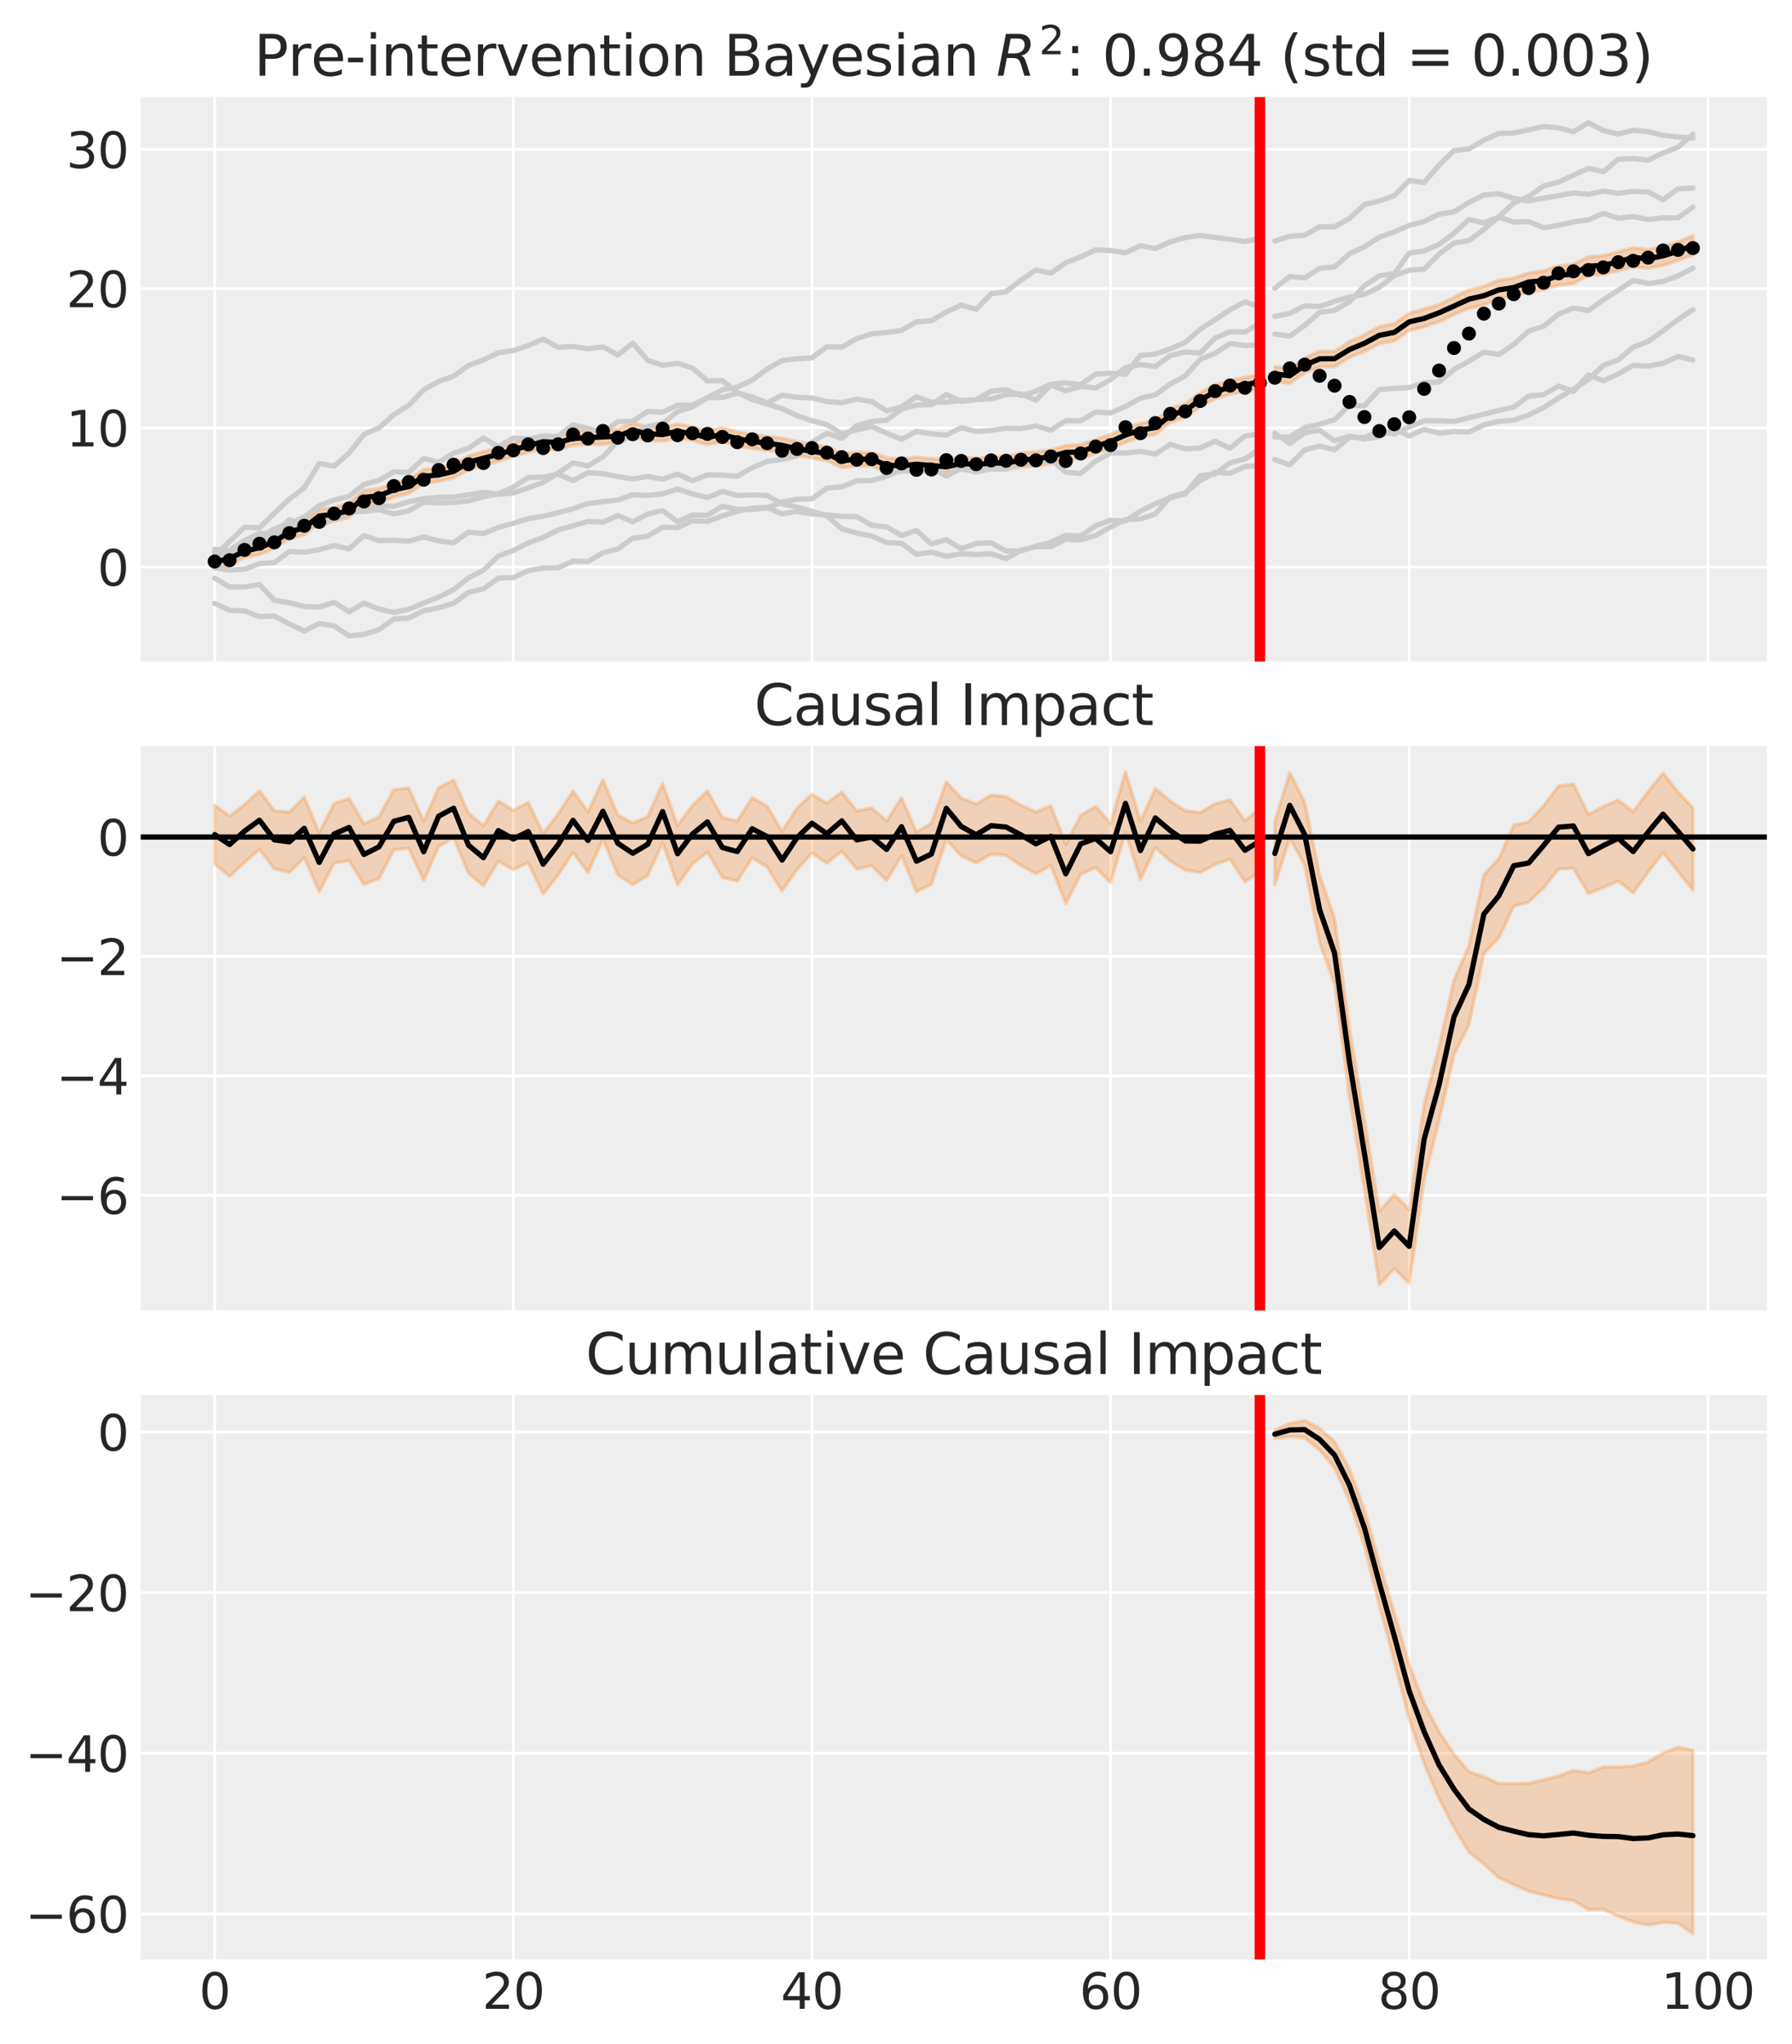 <?xml version="1.0" encoding="utf-8" standalone="no"?>
<!DOCTYPE svg PUBLIC "-//W3C//DTD SVG 1.1//EN"
  "http://www.w3.org/Graphics/SVG/1.1/DTD/svg11.dtd">
<svg xmlns:xlink="http://www.w3.org/1999/xlink" width="512.4pt" height="584.4pt" viewBox="0 0 512.4 584.4" xmlns="http://www.w3.org/2000/svg" version="1.1">
 <defs>
  <style type="text/css">*{stroke-linejoin: round; stroke-linecap: butt}</style>
 </defs>
 <g id="figure_1">
  <g id="patch_1">
   <path d="M 0 584.4 
L 512.4 584.4 
L 512.4 0 
L 0 0 
z
" style="fill: #ffffff"/>
  </g>
  <g id="axes_1">
   <g id="patch_2">
    <path d="M 40.247 189.118 
L 505.2 189.118 
L 505.2 27.76 
L 40.247 27.76 
z
" style="fill: #eeeeee"/>
   </g>
   <g id="matplotlib.axis_1">
    <g id="xtick_1">
     <g id="line2d_1">
      <path d="M 61.381 189.118 
L 61.381 27.76 
" clip-path="url(#p4951b2dbfe)" style="fill: none; stroke: #ffffff; stroke-width: 0.8; stroke-linecap: round"/>
     </g>
     <g id="line2d_2"/>
    </g>
    <g id="xtick_2">
     <g id="line2d_3">
      <path d="M 146.772 189.118 
L 146.772 27.76 
" clip-path="url(#p4951b2dbfe)" style="fill: none; stroke: #ffffff; stroke-width: 0.8; stroke-linecap: round"/>
     </g>
     <g id="line2d_4"/>
    </g>
    <g id="xtick_3">
     <g id="line2d_5">
      <path d="M 232.162 189.118 
L 232.162 27.76 
" clip-path="url(#p4951b2dbfe)" style="fill: none; stroke: #ffffff; stroke-width: 0.8; stroke-linecap: round"/>
     </g>
     <g id="line2d_6"/>
    </g>
    <g id="xtick_4">
     <g id="line2d_7">
      <path d="M 317.553 189.118 
L 317.553 27.76 
" clip-path="url(#p4951b2dbfe)" style="fill: none; stroke: #ffffff; stroke-width: 0.8; stroke-linecap: round"/>
     </g>
     <g id="line2d_8"/>
    </g>
    <g id="xtick_5">
     <g id="line2d_9">
      <path d="M 402.944 189.118 
L 402.944 27.76 
" clip-path="url(#p4951b2dbfe)" style="fill: none; stroke: #ffffff; stroke-width: 0.8; stroke-linecap: round"/>
     </g>
     <g id="line2d_10"/>
    </g>
    <g id="xtick_6">
     <g id="line2d_11">
      <path d="M 488.335 189.118 
L 488.335 27.76 
" clip-path="url(#p4951b2dbfe)" style="fill: none; stroke: #ffffff; stroke-width: 0.8; stroke-linecap: round"/>
     </g>
     <g id="line2d_12"/>
    </g>
   </g>
   <g id="matplotlib.axis_2">
    <g id="ytick_1">
     <g id="line2d_13">
      <path d="M 40.247 162.107 
L 505.2 162.107 
" clip-path="url(#p4951b2dbfe)" style="fill: none; stroke: #ffffff; stroke-width: 0.8; stroke-linecap: round"/>
     </g>
     <g id="line2d_14"/>
     <g id="text_1">
      <!-- 0 -->
      <g style="fill: #262626" transform="translate(27.839 167.426) scale(0.14 -0.14)">
       <defs>
        <path id="DejaVuSans-30" d="M 2034 4250 
Q 1547 4250 1301 3770 
Q 1056 3291 1056 2328 
Q 1056 1369 1301 889 
Q 1547 409 2034 409 
Q 2525 409 2770 889 
Q 3016 1369 3016 2328 
Q 3016 3291 2770 3770 
Q 2525 4250 2034 4250 
z
M 2034 4750 
Q 2819 4750 3233 4129 
Q 3647 3509 3647 2328 
Q 3647 1150 3233 529 
Q 2819 -91 2034 -91 
Q 1250 -91 836 529 
Q 422 1150 422 2328 
Q 422 3509 836 4129 
Q 1250 4750 2034 4750 
z
" transform="scale(0.016)"/>
       </defs>
       <use xlink:href="#DejaVuSans-30"/>
      </g>
     </g>
    </g>
    <g id="ytick_2">
     <g id="line2d_15">
      <path d="M 40.247 122.31 
L 505.2 122.31 
" clip-path="url(#p4951b2dbfe)" style="fill: none; stroke: #ffffff; stroke-width: 0.8; stroke-linecap: round"/>
     </g>
     <g id="line2d_16"/>
     <g id="text_2">
      <!-- 10 -->
      <g style="fill: #262626" transform="translate(18.932 127.629) scale(0.14 -0.14)">
       <defs>
        <path id="DejaVuSans-31" d="M 794 531 
L 1825 531 
L 1825 4091 
L 703 3866 
L 703 4441 
L 1819 4666 
L 2450 4666 
L 2450 531 
L 3481 531 
L 3481 0 
L 794 0 
L 794 531 
z
" transform="scale(0.016)"/>
       </defs>
       <use xlink:href="#DejaVuSans-31"/>
       <use xlink:href="#DejaVuSans-30" x="63.623"/>
      </g>
     </g>
    </g>
    <g id="ytick_3">
     <g id="line2d_17">
      <path d="M 40.247 82.513 
L 505.2 82.513 
" clip-path="url(#p4951b2dbfe)" style="fill: none; stroke: #ffffff; stroke-width: 0.8; stroke-linecap: round"/>
     </g>
     <g id="line2d_18"/>
     <g id="text_3">
      <!-- 20 -->
      <g style="fill: #262626" transform="translate(18.932 87.832) scale(0.14 -0.14)">
       <defs>
        <path id="DejaVuSans-32" d="M 1228 531 
L 3431 531 
L 3431 0 
L 469 0 
L 469 531 
Q 828 903 1448 1529 
Q 2069 2156 2228 2338 
Q 2531 2678 2651 2914 
Q 2772 3150 2772 3378 
Q 2772 3750 2511 3984 
Q 2250 4219 1831 4219 
Q 1534 4219 1204 4116 
Q 875 4013 500 3803 
L 500 4441 
Q 881 4594 1212 4672 
Q 1544 4750 1819 4750 
Q 2544 4750 2975 4387 
Q 3406 4025 3406 3419 
Q 3406 3131 3298 2873 
Q 3191 2616 2906 2266 
Q 2828 2175 2409 1742 
Q 1991 1309 1228 531 
z
" transform="scale(0.016)"/>
       </defs>
       <use xlink:href="#DejaVuSans-32"/>
       <use xlink:href="#DejaVuSans-30" x="63.623"/>
      </g>
     </g>
    </g>
    <g id="ytick_4">
     <g id="line2d_19">
      <path d="M 40.247 42.717 
L 505.2 42.717 
" clip-path="url(#p4951b2dbfe)" style="fill: none; stroke: #ffffff; stroke-width: 0.8; stroke-linecap: round"/>
     </g>
     <g id="line2d_20"/>
     <g id="text_4">
      <!-- 30 -->
      <g style="fill: #262626" transform="translate(18.932 48.036) scale(0.14 -0.14)">
       <defs>
        <path id="DejaVuSans-33" d="M 2597 2516 
Q 3050 2419 3304 2112 
Q 3559 1806 3559 1356 
Q 3559 666 3084 287 
Q 2609 -91 1734 -91 
Q 1441 -91 1130 -33 
Q 819 25 488 141 
L 488 750 
Q 750 597 1062 519 
Q 1375 441 1716 441 
Q 2309 441 2620 675 
Q 2931 909 2931 1356 
Q 2931 1769 2642 2001 
Q 2353 2234 1838 2234 
L 1294 2234 
L 1294 2753 
L 1863 2753 
Q 2328 2753 2575 2939 
Q 2822 3125 2822 3475 
Q 2822 3834 2567 4026 
Q 2313 4219 1838 4219 
Q 1578 4219 1281 4162 
Q 984 4106 628 3988 
L 628 4550 
Q 988 4650 1302 4700 
Q 1616 4750 1894 4750 
Q 2613 4750 3031 4423 
Q 3450 4097 3450 3541 
Q 3450 3153 3228 2886 
Q 3006 2619 2597 2516 
z
" transform="scale(0.016)"/>
       </defs>
       <use xlink:href="#DejaVuSans-33"/>
       <use xlink:href="#DejaVuSans-30" x="63.623"/>
      </g>
     </g>
    </g>
   </g>
   <g id="PolyCollection_1">
    <defs>
     <path id="md3659ade88" d="M 61.381 -425.668 
L 61.381 -421.754 
L 65.65 -422.856 
L 69.92 -425.037 
L 74.189 -425.876 
L 78.459 -427.614 
L 82.728 -430.337 
L 86.998 -431.427 
L 91.268 -434.914 
L 95.537 -435.328 
L 99.807 -436.481 
L 104.076 -440.179 
L 108.346 -440.635 
L 112.615 -442.3 
L 116.885 -443.345 
L 121.154 -446.206 
L 125.424 -446.742 
L 129.693 -447.754 
L 133.963 -450.084 
L 138.233 -451.284 
L 142.502 -452.532 
L 146.772 -453.872 
L 151.041 -455.062 
L 155.311 -456.073 
L 159.58 -455.853 
L 163.85 -457.121 
L 168.119 -457.366 
L 172.389 -457.387 
L 176.658 -457.806 
L 180.928 -459.333 
L 185.197 -458.551 
L 189.467 -458.28 
L 193.737 -459.221 
L 198.006 -458.441 
L 202.276 -457.284 
L 206.545 -458.19 
L 210.815 -456.916 
L 215.084 -456.184 
L 219.354 -455.638 
L 223.623 -455.174 
L 227.893 -454.114 
L 232.162 -453.44 
L 236.432 -452.73 
L 240.701 -450.714 
L 244.971 -451.234 
L 249.241 -451.172 
L 253.51 -449.553 
L 257.78 -449.298 
L 262.049 -449.743 
L 266.319 -449.245 
L 270.588 -449.191 
L 274.858 -450.029 
L 279.127 -449.495 
L 283.397 -450.003 
L 287.666 -449.988 
L 291.936 -450.861 
L 296.206 -451.125 
L 300.475 -451.827 
L 304.745 -453.07 
L 309.014 -453.318 
L 313.284 -454.701 
L 317.553 -456.236 
L 321.823 -457.925 
L 326.092 -459.503 
L 330.362 -460.209 
L 334.631 -463.705 
L 338.901 -465.029 
L 343.17 -468.139 
L 347.44 -470.375 
L 351.71 -471.697 
L 355.979 -472.465 
L 360.249 -473.013 
L 360.249 -477.226 
L 360.249 -477.226 
L 355.979 -476.534 
L 351.71 -475.648 
L 347.44 -474.426 
L 343.17 -472.13 
L 338.901 -468.985 
L 334.631 -467.688 
L 330.362 -464.151 
L 326.092 -463.402 
L 321.823 -461.952 
L 317.553 -460.193 
L 313.284 -458.758 
L 309.014 -457.25 
L 304.745 -457.027 
L 300.475 -455.807 
L 296.206 -455.232 
L 291.936 -454.871 
L 287.666 -453.903 
L 283.397 -453.944 
L 279.127 -453.418 
L 274.858 -453.888 
L 270.588 -453.025 
L 266.319 -453.319 
L 262.049 -453.728 
L 257.78 -453.155 
L 253.51 -453.521 
L 249.241 -455.021 
L 244.971 -455.114 
L 240.701 -454.661 
L 236.432 -456.723 
L 232.162 -457.38 
L 227.893 -458.209 
L 223.623 -459.148 
L 219.354 -459.691 
L 215.084 -460.192 
L 210.815 -460.92 
L 206.545 -462.18 
L 202.276 -461.362 
L 198.006 -462.339 
L 193.737 -463.167 
L 189.467 -462.25 
L 185.197 -462.46 
L 180.928 -463.451 
L 176.658 -461.788 
L 172.389 -461.348 
L 168.119 -461.404 
L 163.85 -461.209 
L 159.58 -459.912 
L 155.311 -460.101 
L 151.041 -459.062 
L 146.772 -457.837 
L 142.502 -456.548 
L 138.233 -455.277 
L 133.963 -454.083 
L 129.693 -451.593 
L 125.424 -450.663 
L 121.154 -450.149 
L 116.885 -447.363 
L 112.615 -446.32 
L 108.346 -444.741 
L 104.076 -444.214 
L 99.807 -440.615 
L 95.537 -439.309 
L 91.268 -438.841 
L 86.998 -435.47 
L 82.728 -434.354 
L 78.459 -431.48 
L 74.189 -429.772 
L 69.92 -428.891 
L 65.65 -426.873 
L 61.381 -425.668 
z
" style="stroke: #fa7c17; stroke-opacity: 0.25"/>
    </defs>
    <g clip-path="url(#p4951b2dbfe)">
     <use xlink:href="#md3659ade88" x="0" y="584.4" style="fill: #fa7c17; fill-opacity: 0.25; stroke: #fa7c17; stroke-opacity: 0.25"/>
    </g>
   </g>
   <g id="PolyCollection_2">
    <defs>
     <path id="m09341b482e" d="M 364.518 -479.587 
L 364.518 -475.399 
L 368.788 -474.798 
L 373.057 -477.827 
L 377.327 -479.519 
L 381.596 -479.551 
L 385.866 -482.23 
L 390.135 -483.978 
L 394.405 -486.118 
L 398.674 -486.937 
L 402.944 -489.93 
L 407.214 -491.038 
L 411.483 -492.442 
L 415.753 -494.453 
L 420.022 -496.285 
L 424.292 -497.252 
L 428.561 -499.054 
L 432.831 -499.495 
L 437.1 -501.022 
L 441.37 -501.488 
L 445.639 -502.86 
L 449.909 -503.308 
L 454.179 -505.682 
L 458.448 -505.92 
L 462.718 -506.982 
L 466.987 -508.145 
L 471.257 -507.718 
L 475.526 -508.53 
L 479.796 -509.968 
L 484.065 -511.531 
L 484.065 -517.027 
L 484.065 -517.027 
L 479.796 -515.247 
L 475.526 -513.842 
L 471.257 -513.089 
L 466.987 -513.554 
L 462.718 -512.384 
L 458.448 -511.323 
L 454.179 -510.959 
L 449.909 -508.918 
L 445.639 -508.397 
L 441.37 -506.965 
L 437.1 -506.37 
L 432.831 -504.908 
L 428.561 -504.319 
L 424.292 -502.508 
L 420.022 -501.536 
L 415.753 -499.4 
L 411.483 -497.349 
L 407.214 -496.06 
L 402.944 -494.846 
L 398.674 -491.885 
L 394.405 -491.016 
L 390.135 -488.674 
L 385.866 -486.803 
L 381.596 -483.939 
L 377.327 -484.007 
L 373.057 -482.027 
L 368.788 -479.148 
L 364.518 -479.587 
z
" style="stroke: #fa7c17; stroke-opacity: 0.25"/>
    </defs>
    <g clip-path="url(#p4951b2dbfe)">
     <use xlink:href="#m09341b482e" x="0" y="584.4" style="fill: #fa7c17; fill-opacity: 0.25; stroke: #fa7c17; stroke-opacity: 0.25"/>
    </g>
   </g>
   <g id="line2d_21">
    <path d="M 61.381 158.95 
L 65.65 154.777 
L 69.92 150.697 
L 74.189 150.899 
L 78.459 146.724 
L 82.728 142.677 
L 86.998 139.47 
L 91.268 132.513 
L 95.537 133.253 
L 99.807 129.525 
L 104.076 124.184 
L 108.346 122.345 
L 112.615 118.533 
L 116.885 115.898 
L 121.154 111.438 
L 125.424 109.049 
L 129.693 107.527 
L 133.963 104.493 
L 138.233 102.887 
L 142.502 100.824 
L 146.772 100.235 
L 151.041 98.78 
L 155.311 96.932 
L 159.58 99.282 
L 163.85 99.044 
L 168.119 99.714 
L 172.389 99.154 
L 176.658 101.466 
L 180.928 98.098 
L 185.197 103.009 
L 189.467 104.428 
L 193.737 103.86 
L 198.006 105.217 
L 202.276 108.903 
L 206.545 108.805 
L 210.815 112.183 
L 215.084 114.209 
L 219.354 115.493 
L 223.623 116.838 
L 227.893 118.823 
L 232.162 120.277 
L 236.432 121.404 
L 240.701 124.007 
L 244.971 122.887 
L 249.241 121.908 
L 253.51 123.847 
L 257.78 125.585 
L 262.049 123.357 
L 266.319 124.013 
L 270.588 124.367 
L 274.858 122.262 
L 279.127 123.343 
L 283.397 123.057 
L 287.666 122.417 
L 291.936 122.537 
L 296.206 121.771 
L 300.475 122.99 
L 304.745 120.277 
L 309.014 120.31 
L 313.284 117.791 
L 317.553 118.04 
L 321.823 116.226 
L 326.092 113.847 
L 330.362 112.878 
L 334.631 109.766 
L 338.901 107.489 
L 343.17 102.73 
L 347.44 100.992 
L 351.71 98.216 
L 355.979 98.795 
L 360.249 98.568 
" clip-path="url(#p4951b2dbfe)" style="fill: none; stroke: #cccccc; stroke-width: 1.5; stroke-linecap: round"/>
   </g>
   <g id="line2d_22">
    <path d="M 61.381 157.024 
L 65.65 157.391 
L 69.92 154.454 
L 74.189 152.458 
L 78.459 152.72 
L 82.728 148.516 
L 86.998 150.421 
L 91.268 148.048 
L 95.537 148.403 
L 99.807 146.296 
L 104.076 146.229 
L 108.346 145.698 
L 112.615 146.948 
L 116.885 146.023 
L 121.154 143.577 
L 125.424 143.786 
L 129.693 143.652 
L 133.963 143.183 
L 138.233 142.009 
L 142.502 141.19 
L 146.772 139.268 
L 151.041 136.51 
L 155.311 136.433 
L 159.58 135.521 
L 163.85 137.389 
L 168.119 135.137 
L 172.389 135.405 
L 176.658 136.243 
L 180.928 136.946 
L 185.197 136.213 
L 189.467 136.999 
L 193.737 135.541 
L 198.006 137.421 
L 202.276 135.759 
L 206.545 135.81 
L 210.815 136.148 
L 215.084 133.701 
L 219.354 131.903 
L 223.623 131.33 
L 227.893 130.36 
L 232.162 126.419 
L 236.432 123.859 
L 240.701 125.337 
L 244.971 121.659 
L 249.241 120.495 
L 253.51 120.12 
L 257.78 116.951 
L 262.049 115.797 
L 266.319 115.684 
L 270.588 112.786 
L 274.858 114.747 
L 279.127 114.258 
L 283.397 111.817 
L 287.666 111.406 
L 291.936 113.097 
L 296.206 111.835 
L 300.475 109.83 
L 304.745 109.422 
L 309.014 109.985 
L 313.284 106.931 
L 317.553 106.701 
L 321.823 107.007 
L 326.092 101.591 
L 330.362 101.234 
L 334.631 99.713 
L 338.901 97.864 
L 343.17 94.14 
L 347.44 91.383 
L 351.71 88.556 
L 355.979 86.296 
L 360.249 87.74 
" clip-path="url(#p4951b2dbfe)" style="fill: none; stroke: #cccccc; stroke-width: 1.5; stroke-linecap: round"/>
   </g>
   <g id="line2d_23">
    <path d="M 61.381 162.327 
L 65.65 162.988 
L 69.92 162.717 
L 74.189 161.1 
L 78.459 160.867 
L 82.728 157.644 
L 86.998 157.886 
L 91.268 157.137 
L 95.537 155.961 
L 99.807 156.919 
L 104.076 153.111 
L 108.346 154.564 
L 112.615 154.445 
L 116.885 154.702 
L 121.154 153.508 
L 125.424 154.641 
L 129.693 155.197 
L 133.963 152.128 
L 138.233 152.543 
L 142.502 150.786 
L 146.772 149.6 
L 151.041 148.282 
L 155.311 147.567 
L 159.58 146.571 
L 163.85 145.425 
L 168.119 143.961 
L 172.389 143.411 
L 176.658 142.96 
L 180.928 141.418 
L 185.197 141.658 
L 189.467 141.207 
L 193.737 139.799 
L 198.006 141.19 
L 202.276 142.239 
L 206.545 140.493 
L 210.815 141.67 
L 215.084 141.498 
L 219.354 141.666 
L 223.623 144.053 
L 227.893 144.973 
L 232.162 146.153 
L 236.432 147.463 
L 240.701 151.188 
L 244.971 152.402 
L 249.241 153.23 
L 253.51 155.089 
L 257.78 155.332 
L 262.049 158.465 
L 266.319 157.843 
L 270.588 159.038 
L 274.858 158.296 
L 279.127 158.547 
L 283.397 158.284 
L 287.666 159.719 
L 291.936 157.298 
L 296.206 156.287 
L 300.475 156.245 
L 304.745 154.174 
L 309.014 154.317 
L 313.284 153.099 
L 317.553 150.684 
L 321.823 148.508 
L 326.092 148.379 
L 330.362 146.922 
L 334.631 142.043 
L 338.901 140.921 
L 343.17 137.408 
L 347.44 135.044 
L 351.71 135.319 
L 355.979 133.377 
L 360.249 133.122 
" clip-path="url(#p4951b2dbfe)" style="fill: none; stroke: #cccccc; stroke-width: 1.5; stroke-linecap: round"/>
   </g>
   <g id="line2d_24">
    <path d="M 61.381 165.257 
L 65.65 167.801 
L 69.92 167.794 
L 74.189 167.123 
L 78.459 171.632 
L 82.728 172.308 
L 86.998 173.385 
L 91.268 173.577 
L 95.537 172.162 
L 99.807 174.927 
L 104.076 172.44 
L 108.346 174.105 
L 112.615 175.089 
L 116.885 174.171 
L 121.154 172.396 
L 125.424 170.718 
L 129.693 168.573 
L 133.963 165.211 
L 138.233 163.017 
L 142.502 158.945 
L 146.772 157.363 
L 151.041 155.191 
L 155.311 153.675 
L 159.58 151.501 
L 163.85 150.318 
L 168.119 149.068 
L 172.389 149.271 
L 176.658 147.368 
L 180.928 149.204 
L 185.197 146.946 
L 189.467 145.958 
L 193.737 149.137 
L 198.006 147.226 
L 202.276 147.3 
L 206.545 144.712 
L 210.815 145.594 
L 215.084 145.689 
L 219.354 145.158 
L 223.623 143.538 
L 227.893 142.705 
L 232.162 142.603 
L 236.432 139.519 
L 240.701 139.194 
L 244.971 137.462 
L 249.241 137.386 
L 253.51 136.126 
L 257.78 134.365 
L 262.049 134.878 
L 266.319 133.826 
L 270.588 136.112 
L 274.858 133.893 
L 279.127 134.946 
L 283.397 133.977 
L 287.666 134.005 
L 291.936 132.329 
L 296.206 132.2 
L 300.475 131.373 
L 304.745 134.981 
L 309.014 135.363 
L 313.284 131.836 
L 317.553 129.485 
L 321.823 129.52 
L 326.092 129.043 
L 330.362 129.826 
L 334.631 127.008 
L 338.901 128.339 
L 343.17 128.043 
L 347.44 126.158 
L 351.71 128.123 
L 355.979 124.677 
L 360.249 123.914 
" clip-path="url(#p4951b2dbfe)" style="fill: none; stroke: #cccccc; stroke-width: 1.5; stroke-linecap: round"/>
   </g>
   <g id="line2d_25">
    <path d="M 61.381 157.828 
L 65.65 157.815 
L 69.92 156.408 
L 74.189 154.39 
L 78.459 154.236 
L 82.728 151.336 
L 86.998 150.378 
L 91.268 150.358 
L 95.537 148.333 
L 99.807 146.527 
L 104.076 145.846 
L 108.346 144.533 
L 112.615 144.761 
L 116.885 143.434 
L 121.154 142.544 
L 125.424 142.2 
L 129.693 142.043 
L 133.963 141.447 
L 138.233 140.751 
L 142.502 141.301 
L 146.772 140.926 
L 151.041 139.466 
L 155.311 137.922 
L 159.58 135.242 
L 163.85 132.334 
L 168.119 133.172 
L 172.389 130.648 
L 176.658 126.098 
L 180.928 124.393 
L 185.197 121.948 
L 189.467 121.058 
L 193.737 117.671 
L 198.006 116.32 
L 202.276 113.705 
L 206.545 111.454 
L 210.815 110.655 
L 215.084 108.688 
L 219.354 105.479 
L 223.623 103.052 
L 227.893 102.577 
L 232.162 102.304 
L 236.432 99.13 
L 240.701 99.229 
L 244.971 96.81 
L 249.241 95.441 
L 253.51 95.064 
L 257.78 94.451 
L 262.049 91.996 
L 266.319 91.682 
L 270.588 89.186 
L 274.858 87.215 
L 279.127 88.461 
L 283.397 83.989 
L 287.666 83.387 
L 291.936 80.093 
L 296.206 77.189 
L 300.475 78.095 
L 304.745 75.077 
L 309.014 73.449 
L 313.284 71.429 
L 317.553 71.605 
L 321.823 72.251 
L 326.092 70.229 
L 330.362 71.073 
L 334.631 69.142 
L 338.901 67.935 
L 343.17 67.304 
L 347.44 67.881 
L 351.71 68.424 
L 355.979 69.026 
L 360.249 68.183 
" clip-path="url(#p4951b2dbfe)" style="fill: none; stroke: #cccccc; stroke-width: 1.5; stroke-linecap: round"/>
   </g>
   <g id="line2d_26">
    <path d="M 61.381 158.854 
L 65.65 158.564 
L 69.92 156.314 
L 74.189 153.795 
L 78.459 151.154 
L 82.728 149.725 
L 86.998 147.848 
L 91.268 144.528 
L 95.537 142.95 
L 99.807 141.893 
L 104.076 138.487 
L 108.346 137.326 
L 112.615 134.862 
L 116.885 135.031 
L 121.154 131.052 
L 125.424 132.149 
L 129.693 129.554 
L 133.963 128.17 
L 138.233 125.233 
L 142.502 127.737 
L 146.772 125.216 
L 151.041 125.505 
L 155.311 124.788 
L 159.58 124.749 
L 163.85 121.448 
L 168.119 122.491 
L 172.389 123.69 
L 176.658 120.56 
L 180.928 120.425 
L 185.197 117.628 
L 189.467 117.819 
L 193.737 115.843 
L 198.006 115.84 
L 202.276 113.68 
L 206.545 113.633 
L 210.815 112.373 
L 215.084 113.437 
L 219.354 115.191 
L 223.623 112.977 
L 227.893 113.605 
L 232.162 113.767 
L 236.432 114.79 
L 240.701 115.129 
L 244.971 114.091 
L 249.241 114.778 
L 253.51 117.453 
L 257.78 116.281 
L 262.049 113.431 
L 266.319 115.022 
L 270.588 114.94 
L 274.858 114.502 
L 279.127 114.264 
L 283.397 114.065 
L 287.666 112.826 
L 291.936 112.607 
L 296.206 114.418 
L 300.475 110.068 
L 304.745 111.729 
L 309.014 110.457 
L 313.284 110.927 
L 317.553 108.52 
L 321.823 105.078 
L 326.092 104.237 
L 330.362 104.76 
L 334.631 101.633 
L 338.901 100.615 
L 343.17 100.959 
L 347.44 96.655 
L 351.71 94.849 
L 355.979 94.907 
L 360.249 92.502 
" clip-path="url(#p4951b2dbfe)" style="fill: none; stroke: #cccccc; stroke-width: 1.5; stroke-linecap: round"/>
   </g>
   <g id="line2d_27">
    <path d="M 61.381 172.484 
L 65.65 174.476 
L 69.92 174.639 
L 74.189 176.287 
L 78.459 176.099 
L 82.728 178.365 
L 86.998 180.404 
L 91.268 178.26 
L 95.537 178.94 
L 99.807 181.784 
L 104.076 181.365 
L 108.346 180.019 
L 112.615 176.97 
L 116.885 176.69 
L 121.154 174.579 
L 125.424 173.803 
L 129.693 172.442 
L 133.963 169.339 
L 138.233 168.361 
L 142.502 165.26 
L 146.772 165.141 
L 151.041 163.146 
L 155.311 162.386 
L 159.58 162.299 
L 163.85 160.417 
L 168.119 160.541 
L 172.389 158.017 
L 176.658 156.961 
L 180.928 153.852 
L 185.197 153.285 
L 189.467 150.682 
L 193.737 150.863 
L 198.006 148.877 
L 202.276 149.064 
L 206.545 147.477 
L 210.815 146.171 
L 215.084 145.261 
L 219.354 145.089 
L 223.623 146.912 
L 227.893 146.211 
L 232.162 146.938 
L 236.432 147.18 
L 240.701 147.637 
L 244.971 147.688 
L 249.241 150.175 
L 253.51 150.622 
L 257.78 153.09 
L 262.049 151.626 
L 266.319 155.519 
L 270.588 154.295 
L 274.858 156.88 
L 279.127 155.365 
L 283.397 155.157 
L 287.666 157.547 
L 291.936 157.48 
L 296.206 156.141 
L 300.475 155.055 
L 304.745 153.044 
L 309.014 153.214 
L 313.284 150.321 
L 317.553 148.745 
L 321.823 148.971 
L 326.092 146.138 
L 330.362 143.987 
L 334.631 142.316 
L 338.901 141.166 
L 343.17 135.983 
L 347.44 135.504 
L 351.71 132.309 
L 355.979 131.218 
L 360.249 128.391 
" clip-path="url(#p4951b2dbfe)" style="fill: none; stroke: #cccccc; stroke-width: 1.5; stroke-linecap: round"/>
   </g>
   <g id="line2d_28">
    <path d="M 364.518 95.502 
L 368.788 96.117 
L 373.057 93.012 
L 377.327 89.288 
L 381.596 88.725 
L 385.866 86.284 
L 390.135 81.694 
L 394.405 78.827 
L 398.674 78.25 
L 402.944 72.362 
L 407.214 71.729 
L 411.483 69.881 
L 415.753 66.691 
L 420.022 62.752 
L 424.292 63.733 
L 428.561 62.07 
L 432.831 63.473 
L 437.1 63.363 
L 441.37 65.106 
L 445.639 64.401 
L 449.909 63.434 
L 454.179 62.848 
L 458.448 60.985 
L 462.718 62.389 
L 466.987 61.915 
L 471.257 62.754 
L 475.526 62.281 
L 479.796 62.27 
L 484.065 59.215 
" clip-path="url(#p4951b2dbfe)" style="fill: none; stroke: #cccccc; stroke-width: 1.5; stroke-linecap: round"/>
   </g>
   <g id="line2d_29">
    <path d="M 364.518 82.429 
L 368.788 79.036 
L 373.057 79.445 
L 377.327 76.705 
L 381.596 76.298 
L 385.866 72.549 
L 390.135 70.551 
L 394.405 67.807 
L 398.674 66.288 
L 402.944 64.44 
L 407.214 63.351 
L 411.483 61.211 
L 415.753 60.56 
L 420.022 57.876 
L 424.292 55.733 
L 428.561 55.386 
L 432.831 56.71 
L 437.1 57.426 
L 441.37 56.64 
L 445.639 55.933 
L 449.909 55.138 
L 454.179 55.567 
L 458.448 54.647 
L 462.718 55.25 
L 466.987 54.711 
L 471.257 54.898 
L 475.526 57.086 
L 479.796 54.03 
L 484.065 53.738 
" clip-path="url(#p4951b2dbfe)" style="fill: none; stroke: #cccccc; stroke-width: 1.5; stroke-linecap: round"/>
   </g>
   <g id="line2d_30">
    <path d="M 364.518 131.357 
L 368.788 132.907 
L 373.057 128.608 
L 377.327 127.533 
L 381.596 128.565 
L 385.866 125.017 
L 390.135 125.101 
L 394.405 123.256 
L 398.674 124.134 
L 402.944 122.033 
L 407.214 120.285 
L 411.483 120.307 
L 415.753 120.479 
L 420.022 119.42 
L 424.292 118.43 
L 428.561 117.353 
L 432.831 116.403 
L 437.1 113.255 
L 441.37 112.803 
L 445.639 110.373 
L 449.909 111.892 
L 454.179 107.164 
L 458.448 108.878 
L 462.718 106.866 
L 466.987 104.468 
L 471.257 104.653 
L 475.526 103.869 
L 479.796 101.899 
L 484.065 102.921 
" clip-path="url(#p4951b2dbfe)" style="fill: none; stroke: #cccccc; stroke-width: 1.5; stroke-linecap: round"/>
   </g>
   <g id="line2d_31">
    <path d="M 364.518 123.809 
L 368.788 126.787 
L 373.057 123.762 
L 377.327 123.01 
L 381.596 125.999 
L 385.866 124.705 
L 390.135 125.514 
L 394.405 124.837 
L 398.674 122.65 
L 402.944 124.643 
L 407.214 122.759 
L 411.483 123.852 
L 415.753 123.357 
L 420.022 123.529 
L 424.292 121.461 
L 428.561 120.46 
L 432.831 120.093 
L 437.1 118.623 
L 441.37 116.523 
L 445.639 113.795 
L 449.909 111.247 
L 454.179 108.51 
L 458.448 104.47 
L 462.718 102.909 
L 466.987 99.259 
L 471.257 97.616 
L 475.526 94.566 
L 479.796 91.358 
L 484.065 88.534 
" clip-path="url(#p4951b2dbfe)" style="fill: none; stroke: #cccccc; stroke-width: 1.5; stroke-linecap: round"/>
   </g>
   <g id="line2d_32">
    <path d="M 364.518 68.916 
L 368.788 67.553 
L 373.057 67.249 
L 377.327 64.816 
L 381.596 64.831 
L 385.866 62.468 
L 390.135 58.477 
L 394.405 57.446 
L 398.674 55.943 
L 402.944 51.596 
L 407.214 52.155 
L 411.483 47.218 
L 415.753 43.051 
L 420.022 42.573 
L 424.292 40.089 
L 428.561 38.147 
L 432.831 38.02 
L 437.1 37.112 
L 441.37 36.182 
L 445.639 36.52 
L 449.909 37.685 
L 454.179 35.094 
L 458.448 37.312 
L 462.718 38.327 
L 466.987 37.24 
L 471.257 37.626 
L 475.526 38.686 
L 479.796 39.144 
L 484.065 39.447 
" clip-path="url(#p4951b2dbfe)" style="fill: none; stroke: #cccccc; stroke-width: 1.5; stroke-linecap: round"/>
   </g>
   <g id="line2d_33">
    <path d="M 364.518 90.428 
L 368.788 89.603 
L 373.057 87.435 
L 377.327 87.63 
L 381.596 86.15 
L 385.866 84.931 
L 390.135 84.161 
L 394.405 82.111 
L 398.674 78.773 
L 402.944 77.241 
L 407.214 76.966 
L 411.483 72.618 
L 415.753 69.458 
L 420.022 68.769 
L 424.292 65.594 
L 428.561 61.992 
L 432.831 58.036 
L 437.1 56.161 
L 441.37 53.171 
L 445.639 52.076 
L 449.909 50.08 
L 454.179 48.122 
L 458.448 49.106 
L 462.718 45.519 
L 466.987 45.327 
L 471.257 45.808 
L 475.526 43.727 
L 479.796 42.079 
L 484.065 38.375 
" clip-path="url(#p4951b2dbfe)" style="fill: none; stroke: #cccccc; stroke-width: 1.5; stroke-linecap: round"/>
   </g>
   <g id="line2d_34">
    <path d="M 364.518 124.93 
L 368.788 124.946 
L 373.057 122.22 
L 377.327 121.284 
L 381.596 119.985 
L 385.866 115.872 
L 390.135 116.018 
L 394.405 111.374 
L 398.674 111.013 
L 402.944 110.816 
L 407.214 109.384 
L 411.483 109.207 
L 415.753 105.629 
L 420.022 103.241 
L 424.292 100.641 
L 428.561 101.348 
L 432.831 98.478 
L 437.1 94.629 
L 441.37 93.279 
L 445.639 89.8 
L 449.909 88.087 
L 454.179 88.787 
L 458.448 85.701 
L 462.718 82.997 
L 466.987 80.155 
L 471.257 81.041 
L 475.526 80.432 
L 479.796 78.887 
L 484.065 76.635 
" clip-path="url(#p4951b2dbfe)" style="fill: none; stroke: #cccccc; stroke-width: 1.5; stroke-linecap: round"/>
   </g>
   <g id="line2d_35">
    <path d="M 61.381 162.646 
L 65.65 161.543 
L 69.92 159.362 
L 74.189 158.524 
L 78.459 156.785 
L 82.728 154.062 
L 86.998 152.973 
L 91.268 149.485 
L 95.537 149.071 
L 99.807 147.919 
L 104.076 144.22 
L 108.346 143.765 
L 112.615 142.099 
L 116.885 141.055 
L 121.154 138.193 
L 125.424 137.658 
L 129.693 136.646 
L 133.963 134.315 
L 138.233 133.116 
L 142.502 131.867 
L 146.772 130.527 
L 151.041 129.337 
L 155.311 128.327 
L 159.58 128.547 
L 163.85 127.278 
L 168.119 127.034 
L 172.389 127.013 
L 176.658 126.593 
L 180.928 125.067 
L 185.197 125.849 
L 189.467 126.12 
L 193.737 125.178 
L 198.006 125.959 
L 202.276 127.115 
L 206.545 126.209 
L 210.815 127.484 
L 215.084 128.216 
L 219.354 128.762 
L 223.623 129.225 
L 227.893 130.285 
L 232.162 130.959 
L 236.432 131.67 
L 240.701 133.686 
L 244.971 133.166 
L 249.241 133.228 
L 253.51 134.846 
L 257.78 135.101 
L 262.049 134.656 
L 266.319 135.154 
L 270.588 135.209 
L 274.858 134.371 
L 279.127 134.904 
L 283.397 134.396 
L 287.666 134.412 
L 291.936 133.539 
L 296.206 133.275 
L 300.475 132.573 
L 304.745 131.33 
L 309.014 131.082 
L 313.284 129.698 
L 317.553 128.164 
L 321.823 126.475 
L 326.092 124.897 
L 330.362 124.19 
L 334.631 120.694 
L 338.901 119.37 
L 343.17 116.26 
L 347.44 114.025 
L 351.71 112.703 
L 355.979 111.935 
L 360.249 111.387 
" clip-path="url(#p4951b2dbfe)" style="fill: none; stroke: #fa7c17; stroke-opacity: 0; stroke-width: 1.5; stroke-linecap: round"/>
   </g>
   <g id="line2d_36">
    <path d="M 61.381 158.731 
L 65.65 157.526 
L 69.92 155.508 
L 74.189 154.627 
L 78.459 152.919 
L 82.728 150.045 
L 86.998 148.93 
L 91.268 145.559 
L 95.537 145.09 
L 99.807 143.785 
L 104.076 140.186 
L 108.346 139.658 
L 112.615 138.079 
L 116.885 137.037 
L 121.154 134.25 
L 125.424 133.736 
L 129.693 132.807 
L 133.963 130.317 
L 138.233 129.123 
L 142.502 127.851 
L 146.772 126.562 
L 151.041 125.337 
L 155.311 124.299 
L 159.58 124.488 
L 163.85 123.19 
L 168.119 122.995 
L 172.389 123.052 
L 176.658 122.612 
L 180.928 120.948 
L 185.197 121.94 
L 189.467 122.15 
L 193.737 121.233 
L 198.006 122.061 
L 202.276 123.038 
L 206.545 122.219 
L 210.815 123.479 
L 215.084 124.208 
L 219.354 124.709 
L 223.623 125.251 
L 227.893 126.191 
L 232.162 127.019 
L 236.432 127.677 
L 240.701 129.739 
L 244.971 129.285 
L 249.241 129.378 
L 253.51 130.879 
L 257.78 131.244 
L 262.049 130.671 
L 266.319 131.081 
L 270.588 131.375 
L 274.858 130.511 
L 279.127 130.982 
L 283.397 130.456 
L 287.666 130.496 
L 291.936 129.529 
L 296.206 129.168 
L 300.475 128.592 
L 304.745 127.372 
L 309.014 127.149 
L 313.284 125.642 
L 317.553 124.207 
L 321.823 122.447 
L 326.092 120.997 
L 330.362 120.248 
L 334.631 116.712 
L 338.901 115.415 
L 343.17 112.27 
L 347.44 109.973 
L 351.71 108.752 
L 355.979 107.866 
L 360.249 107.174 
" clip-path="url(#p4951b2dbfe)" style="fill: none; stroke: #fa7c17; stroke-opacity: 0; stroke-width: 1.5; stroke-linecap: round"/>
   </g>
   <g id="line2d_37">
    <path d="M 61.381 160.68 
L 65.65 159.649 
L 69.92 157.597 
L 74.189 156.567 
L 78.459 154.847 
L 82.728 152.084 
L 86.998 150.886 
L 91.268 147.518 
L 95.537 147.036 
L 99.807 145.981 
L 104.076 142.185 
L 108.346 141.768 
L 112.615 139.995 
L 116.885 139.101 
L 121.154 136.168 
L 125.424 135.764 
L 129.693 134.771 
L 133.963 132.179 
L 138.233 130.994 
L 142.502 129.895 
L 146.772 128.609 
L 151.041 127.403 
L 155.311 126.285 
L 159.58 126.516 
L 163.85 125.328 
L 168.119 125.135 
L 172.389 124.912 
L 176.658 124.715 
L 180.928 123.054 
L 185.197 124.01 
L 189.467 124.241 
L 193.737 123.304 
L 198.006 124.055 
L 202.276 125.046 
L 206.545 124.214 
L 210.815 125.444 
L 215.084 126.148 
L 219.354 126.734 
L 223.623 127.311 
L 227.893 128.304 
L 232.162 129.023 
L 236.432 129.634 
L 240.701 131.762 
L 244.971 131.226 
L 249.241 131.29 
L 253.51 132.954 
L 257.78 133.171 
L 262.049 132.713 
L 266.319 133.095 
L 270.588 133.46 
L 274.858 132.47 
L 279.127 132.859 
L 283.397 132.362 
L 287.666 132.387 
L 291.936 131.569 
L 296.206 131.15 
L 300.475 130.534 
L 304.745 129.349 
L 309.014 129.185 
L 313.284 127.572 
L 317.553 126.265 
L 321.823 124.362 
L 326.092 122.937 
L 330.362 122.222 
L 334.631 118.744 
L 338.901 117.352 
L 343.17 114.36 
L 347.44 111.992 
L 351.71 110.66 
L 355.979 109.976 
L 360.249 109.208 
" clip-path="url(#p4951b2dbfe)" style="fill: none; stroke: #000000; stroke-width: 1.5; stroke-linecap: round"/>
   </g>
   <g id="line2d_38">
    <defs>
     <path id="mdb33b2e33f" d="M 0 1.5 
C 0.398 1.5 0.779 1.342 1.061 1.061 
C 1.342 0.779 1.5 0.398 1.5 0 
C 1.5 -0.398 1.342 -0.779 1.061 -1.061 
C 0.779 -1.342 0.398 -1.5 0 -1.5 
C -0.398 -1.5 -0.779 -1.342 -1.061 -1.061 
C -1.342 -0.779 -1.5 -0.398 -1.5 0 
C -1.5 0.398 -1.342 0.779 -1.061 1.061 
C -0.779 1.342 -0.398 1.5 0 1.5 
z
" style="stroke: #000000"/>
    </defs>
    <g clip-path="url(#p4951b2dbfe)">
     <use xlink:href="#mdb33b2e33f" x="61.381" y="160.522" style="stroke: #000000"/>
     <use xlink:href="#mdb33b2e33f" x="65.65" y="160.15" style="stroke: #000000"/>
     <use xlink:href="#mdb33b2e33f" x="69.92" y="157.202" style="stroke: #000000"/>
     <use xlink:href="#mdb33b2e33f" x="74.189" y="155.449" style="stroke: #000000"/>
     <use xlink:href="#mdb33b2e33f" x="78.459" y="155.039" style="stroke: #000000"/>
     <use xlink:href="#mdb33b2e33f" x="82.728" y="152.406" style="stroke: #000000"/>
     <use xlink:href="#mdb33b2e33f" x="86.998" y="150.307" style="stroke: #000000"/>
     <use xlink:href="#mdb33b2e33f" x="91.268" y="149.21" style="stroke: #000000"/>
     <use xlink:href="#mdb33b2e33f" x="95.537" y="146.833" style="stroke: #000000"/>
     <use xlink:href="#mdb33b2e33f" x="99.807" y="145.347" style="stroke: #000000"/>
     <use xlink:href="#mdb33b2e33f" x="104.076" y="143.348" style="stroke: #000000"/>
     <use xlink:href="#mdb33b2e33f" x="108.346" y="142.427" style="stroke: #000000"/>
     <use xlink:href="#mdb33b2e33f" x="112.615" y="138.946" style="stroke: #000000"/>
     <use xlink:href="#mdb33b2e33f" x="116.885" y="137.791" style="stroke: #000000"/>
     <use xlink:href="#mdb33b2e33f" x="121.154" y="137.149" style="stroke: #000000"/>
     <use xlink:href="#mdb33b2e33f" x="125.424" y="134.377" style="stroke: #000000"/>
     <use xlink:href="#mdb33b2e33f" x="129.693" y="132.852" style="stroke: #000000"/>
     <use xlink:href="#mdb33b2e33f" x="133.963" y="132.727" style="stroke: #000000"/>
     <use xlink:href="#mdb33b2e33f" x="138.233" y="132.374" style="stroke: #000000"/>
     <use xlink:href="#mdb33b2e33f" x="142.502" y="129.467" style="stroke: #000000"/>
     <use xlink:href="#mdb33b2e33f" x="146.772" y="128.742" style="stroke: #000000"/>
     <use xlink:href="#mdb33b2e33f" x="151.041" y="127.038" style="stroke: #000000"/>
     <use xlink:href="#mdb33b2e33f" x="155.311" y="128.096" style="stroke: #000000"/>
     <use xlink:href="#mdb33b2e33f" x="159.58" y="127.025" style="stroke: #000000"/>
     <use xlink:href="#mdb33b2e33f" x="163.85" y="124.217" style="stroke: #000000"/>
     <use xlink:href="#mdb33b2e33f" x="168.119" y="125.365" style="stroke: #000000"/>
     <use xlink:href="#mdb33b2e33f" x="172.389" y="123.201" style="stroke: #000000"/>
     <use xlink:href="#mdb33b2e33f" x="176.658" y="125.134" style="stroke: #000000"/>
     <use xlink:href="#mdb33b2e33f" x="180.928" y="124.136" style="stroke: #000000"/>
     <use xlink:href="#mdb33b2e33f" x="185.197" y="124.497" style="stroke: #000000"/>
     <use xlink:href="#mdb33b2e33f" x="189.467" y="122.546" style="stroke: #000000"/>
     <use xlink:href="#mdb33b2e33f" x="193.737" y="124.419" style="stroke: #000000"/>
     <use xlink:href="#mdb33b2e33f" x="198.006" y="123.853" style="stroke: #000000"/>
     <use xlink:href="#mdb33b2e33f" x="202.276" y="124.039" style="stroke: #000000"/>
     <use xlink:href="#mdb33b2e33f" x="206.545" y="124.914" style="stroke: #000000"/>
     <use xlink:href="#mdb33b2e33f" x="210.815" y="126.412" style="stroke: #000000"/>
     <use xlink:href="#mdb33b2e33f" x="215.084" y="125.596" style="stroke: #000000"/>
     <use xlink:href="#mdb33b2e33f" x="219.354" y="126.708" style="stroke: #000000"/>
     <use xlink:href="#mdb33b2e33f" x="223.623" y="128.851" style="stroke: #000000"/>
     <use xlink:href="#mdb33b2e33f" x="227.893" y="128.351" style="stroke: #000000"/>
     <use xlink:href="#mdb33b2e33f" x="232.162" y="128.102" style="stroke: #000000"/>
     <use xlink:href="#mdb33b2e33f" x="236.432" y="129.419" style="stroke: #000000"/>
     <use xlink:href="#mdb33b2e33f" x="240.701" y="130.687" style="stroke: #000000"/>
     <use xlink:href="#mdb33b2e33f" x="244.971" y="131.422" style="stroke: #000000"/>
     <use xlink:href="#mdb33b2e33f" x="249.241" y="131.289" style="stroke: #000000"/>
     <use xlink:href="#mdb33b2e33f" x="253.51" y="133.781" style="stroke: #000000"/>
     <use xlink:href="#mdb33b2e33f" x="257.78" y="132.484" style="stroke: #000000"/>
     <use xlink:href="#mdb33b2e33f" x="262.049" y="134.323" style="stroke: #000000"/>
     <use xlink:href="#mdb33b2e33f" x="266.319" y="134.232" style="stroke: #000000"/>
     <use xlink:href="#mdb33b2e33f" x="270.588" y="131.547" style="stroke: #000000"/>
     <use xlink:href="#mdb33b2e33f" x="274.858" y="131.769" style="stroke: #000000"/>
     <use xlink:href="#mdb33b2e33f" x="279.127" y="132.706" style="stroke: #000000"/>
     <use xlink:href="#mdb33b2e33f" x="283.397" y="131.606" style="stroke: #000000"/>
     <use xlink:href="#mdb33b2e33f" x="287.666" y="131.722" style="stroke: #000000"/>
     <use xlink:href="#mdb33b2e33f" x="291.936" y="131.431" style="stroke: #000000"/>
     <use xlink:href="#mdb33b2e33f" x="296.206" y="131.604" style="stroke: #000000"/>
     <use xlink:href="#mdb33b2e33f" x="300.475" y="130.487" style="stroke: #000000"/>
     <use xlink:href="#mdb33b2e33f" x="304.745" y="131.802" style="stroke: #000000"/>
     <use xlink:href="#mdb33b2e33f" x="309.014" y="129.643" style="stroke: #000000"/>
     <use xlink:href="#mdb33b2e33f" x="313.284" y="127.666" style="stroke: #000000"/>
     <use xlink:href="#mdb33b2e33f" x="317.553" y="127.246" style="stroke: #000000"/>
     <use xlink:href="#mdb33b2e33f" x="321.823" y="122.121" style="stroke: #000000"/>
     <use xlink:href="#mdb33b2e33f" x="326.092" y="123.836" style="stroke: #000000"/>
     <use xlink:href="#mdb33b2e33f" x="330.362" y="120.953" style="stroke: #000000"/>
     <use xlink:href="#mdb33b2e33f" x="334.631" y="118.315" style="stroke: #000000"/>
     <use xlink:href="#mdb33b2e33f" x="338.901" y="117.614" style="stroke: #000000"/>
     <use xlink:href="#mdb33b2e33f" x="343.17" y="114.633" style="stroke: #000000"/>
     <use xlink:href="#mdb33b2e33f" x="347.44" y="111.809" style="stroke: #000000"/>
     <use xlink:href="#mdb33b2e33f" x="351.71" y="110.219" style="stroke: #000000"/>
     <use xlink:href="#mdb33b2e33f" x="355.979" y="110.862" style="stroke: #000000"/>
     <use xlink:href="#mdb33b2e33f" x="360.249" y="109.481" style="stroke: #000000"/>
    </g>
   </g>
   <g id="line2d_39">
    <path d="M 364.518 109.001 
L 368.788 109.601 
L 373.057 106.572 
L 377.327 104.881 
L 381.596 104.849 
L 385.866 102.17 
L 390.135 100.421 
L 394.405 98.282 
L 398.674 97.463 
L 402.944 94.47 
L 407.214 93.362 
L 411.483 91.958 
L 415.753 89.946 
L 420.022 88.114 
L 424.292 87.148 
L 428.561 85.346 
L 432.831 84.905 
L 437.1 83.377 
L 441.37 82.911 
L 445.639 81.54 
L 449.909 81.092 
L 454.179 78.717 
L 458.448 78.479 
L 462.718 77.418 
L 466.987 76.254 
L 471.257 76.682 
L 475.526 75.87 
L 479.796 74.432 
L 484.065 72.868 
" clip-path="url(#p4951b2dbfe)" style="fill: none; stroke: #fa7c17; stroke-opacity: 0; stroke-width: 1.5; stroke-linecap: round"/>
   </g>
   <g id="line2d_40">
    <path d="M 364.518 104.812 
L 368.788 105.252 
L 373.057 102.373 
L 377.327 100.393 
L 381.596 100.461 
L 385.866 97.596 
L 390.135 95.726 
L 394.405 93.383 
L 398.674 92.515 
L 402.944 89.554 
L 407.214 88.34 
L 411.483 87.051 
L 415.753 85 
L 420.022 82.864 
L 424.292 81.891 
L 428.561 80.081 
L 432.831 79.492 
L 437.1 78.029 
L 441.37 77.435 
L 445.639 76.002 
L 449.909 75.482 
L 454.179 73.441 
L 458.448 73.076 
L 462.718 72.016 
L 466.987 70.845 
L 471.257 71.311 
L 475.526 70.557 
L 479.796 69.152 
L 484.065 67.373 
" clip-path="url(#p4951b2dbfe)" style="fill: none; stroke: #fa7c17; stroke-opacity: 0; stroke-width: 1.5; stroke-linecap: round"/>
   </g>
   <g id="line2d_41">
    <path d="M 364.518 106.898 
L 368.788 107.42 
L 373.057 104.41 
L 377.327 102.585 
L 381.596 102.525 
L 385.866 99.92 
L 390.135 98.146 
L 394.405 95.864 
L 398.674 95.022 
L 402.944 92.014 
L 407.214 91.031 
L 411.483 89.42 
L 415.753 87.498 
L 420.022 85.527 
L 424.292 84.538 
L 428.561 82.871 
L 432.831 82.2 
L 437.1 80.629 
L 441.37 80.263 
L 445.639 78.792 
L 449.909 78.296 
L 454.179 76.102 
L 458.448 75.874 
L 462.718 74.868 
L 466.987 73.599 
L 471.257 73.98 
L 475.526 73.136 
L 479.796 71.808 
L 484.065 70.134 
" clip-path="url(#p4951b2dbfe)" style="fill: none; stroke: #000000; stroke-width: 1.5; stroke-linecap: round"/>
   </g>
   <g id="line2d_42">
    <g clip-path="url(#p4951b2dbfe)">
     <use xlink:href="#mdb33b2e33f" x="364.518" y="107.992" style="stroke: #000000"/>
     <use xlink:href="#mdb33b2e33f" x="368.788" y="105.312" style="stroke: #000000"/>
     <use xlink:href="#mdb33b2e33f" x="373.057" y="104.246" style="stroke: #000000"/>
     <use xlink:href="#mdb33b2e33f" x="377.327" y="107.434" style="stroke: #000000"/>
     <use xlink:href="#mdb33b2e33f" x="381.596" y="110.259" style="stroke: #000000"/>
     <use xlink:href="#mdb33b2e33f" x="385.866" y="114.91" style="stroke: #000000"/>
     <use xlink:href="#mdb33b2e33f" x="390.135" y="119.224" style="stroke: #000000"/>
     <use xlink:href="#mdb33b2e33f" x="394.405" y="123.226" style="stroke: #000000"/>
     <use xlink:href="#mdb33b2e33f" x="398.674" y="121.277" style="stroke: #000000"/>
     <use xlink:href="#mdb33b2e33f" x="402.944" y="119.293" style="stroke: #000000"/>
     <use xlink:href="#mdb33b2e33f" x="407.214" y="111.171" style="stroke: #000000"/>
     <use xlink:href="#mdb33b2e33f" x="411.483" y="105.934" style="stroke: #000000"/>
     <use xlink:href="#mdb33b2e33f" x="415.753" y="99.487" style="stroke: #000000"/>
     <use xlink:href="#mdb33b2e33f" x="420.022" y="95.364" style="stroke: #000000"/>
     <use xlink:href="#mdb33b2e33f" x="424.292" y="89.676" style="stroke: #000000"/>
     <use xlink:href="#mdb33b2e33f" x="428.561" y="86.791" style="stroke: #000000"/>
     <use xlink:href="#mdb33b2e33f" x="432.831" y="84.112" style="stroke: #000000"/>
     <use xlink:href="#mdb33b2e33f" x="437.1" y="82.363" style="stroke: #000000"/>
     <use xlink:href="#mdb33b2e33f" x="441.37" y="80.828" style="stroke: #000000"/>
     <use xlink:href="#mdb33b2e33f" x="445.639" y="78.139" style="stroke: #000000"/>
     <use xlink:href="#mdb33b2e33f" x="449.909" y="77.558" style="stroke: #000000"/>
     <use xlink:href="#mdb33b2e33f" x="454.179" y="77.211" style="stroke: #000000"/>
     <use xlink:href="#mdb33b2e33f" x="458.448" y="76.446" style="stroke: #000000"/>
     <use xlink:href="#mdb33b2e33f" x="462.718" y="74.954" style="stroke: #000000"/>
     <use xlink:href="#mdb33b2e33f" x="466.987" y="74.57" style="stroke: #000000"/>
     <use xlink:href="#mdb33b2e33f" x="471.257" y="73.651" style="stroke: #000000"/>
     <use xlink:href="#mdb33b2e33f" x="475.526" y="71.612" style="stroke: #000000"/>
     <use xlink:href="#mdb33b2e33f" x="479.796" y="71.431" style="stroke: #000000"/>
     <use xlink:href="#mdb33b2e33f" x="484.065" y="70.924" style="stroke: #000000"/>
    </g>
   </g>
   <g id="line2d_43">
    <path d="M 360.249 189.118 
L 360.249 27.76 
" clip-path="url(#p4951b2dbfe)" style="fill: none; stroke: #ff0000; stroke-width: 3; stroke-linecap: round"/>
   </g>
   <g id="patch_3">
    <path d="M 40.247 189.118 
L 40.247 27.76 
" style="fill: none"/>
   </g>
   <g id="patch_4">
    <path d="M 505.2 189.118 
L 505.2 27.76 
" style="fill: none"/>
   </g>
   <g id="patch_5">
    <path d="M 40.247 189.118 
L 505.2 189.118 
" style="fill: none"/>
   </g>
   <g id="patch_6">
    <path d="M 40.247 27.76 
L 505.2 27.76 
" style="fill: none"/>
   </g>
   <g id="text_5">
    <!-- Pre-intervention Bayesian $R^2$: 0.984 (std = 0.003) -->
    <g style="fill: #262626" transform="translate(72.643 21.76) scale(0.16 -0.16)">
     <defs>
      <path id="DejaVuSans-50" d="M 1259 4147 
L 1259 2394 
L 2053 2394 
Q 2494 2394 2734 2622 
Q 2975 2850 2975 3272 
Q 2975 3691 2734 3919 
Q 2494 4147 2053 4147 
L 1259 4147 
z
M 628 4666 
L 2053 4666 
Q 2838 4666 3239 4311 
Q 3641 3956 3641 3272 
Q 3641 2581 3239 2228 
Q 2838 1875 2053 1875 
L 1259 1875 
L 1259 0 
L 628 0 
L 628 4666 
z
" transform="scale(0.016)"/>
      <path id="DejaVuSans-72" d="M 2631 2963 
Q 2534 3019 2420 3045 
Q 2306 3072 2169 3072 
Q 1681 3072 1420 2755 
Q 1159 2438 1159 1844 
L 1159 0 
L 581 0 
L 581 3500 
L 1159 3500 
L 1159 2956 
Q 1341 3275 1631 3429 
Q 1922 3584 2338 3584 
Q 2397 3584 2469 3576 
Q 2541 3569 2628 3553 
L 2631 2963 
z
" transform="scale(0.016)"/>
      <path id="DejaVuSans-65" d="M 3597 1894 
L 3597 1613 
L 953 1613 
Q 991 1019 1311 708 
Q 1631 397 2203 397 
Q 2534 397 2845 478 
Q 3156 559 3463 722 
L 3463 178 
Q 3153 47 2828 -22 
Q 2503 -91 2169 -91 
Q 1331 -91 842 396 
Q 353 884 353 1716 
Q 353 2575 817 3079 
Q 1281 3584 2069 3584 
Q 2775 3584 3186 3129 
Q 3597 2675 3597 1894 
z
M 3022 2063 
Q 3016 2534 2758 2815 
Q 2500 3097 2075 3097 
Q 1594 3097 1305 2825 
Q 1016 2553 972 2059 
L 3022 2063 
z
" transform="scale(0.016)"/>
      <path id="DejaVuSans-2d" d="M 313 2009 
L 1997 2009 
L 1997 1497 
L 313 1497 
L 313 2009 
z
" transform="scale(0.016)"/>
      <path id="DejaVuSans-69" d="M 603 3500 
L 1178 3500 
L 1178 0 
L 603 0 
L 603 3500 
z
M 603 4863 
L 1178 4863 
L 1178 4134 
L 603 4134 
L 603 4863 
z
" transform="scale(0.016)"/>
      <path id="DejaVuSans-6e" d="M 3513 2113 
L 3513 0 
L 2938 0 
L 2938 2094 
Q 2938 2591 2744 2837 
Q 2550 3084 2163 3084 
Q 1697 3084 1428 2787 
Q 1159 2491 1159 1978 
L 1159 0 
L 581 0 
L 581 3500 
L 1159 3500 
L 1159 2956 
Q 1366 3272 1645 3428 
Q 1925 3584 2291 3584 
Q 2894 3584 3203 3211 
Q 3513 2838 3513 2113 
z
" transform="scale(0.016)"/>
      <path id="DejaVuSans-74" d="M 1172 4494 
L 1172 3500 
L 2356 3500 
L 2356 3053 
L 1172 3053 
L 1172 1153 
Q 1172 725 1289 603 
Q 1406 481 1766 481 
L 2356 481 
L 2356 0 
L 1766 0 
Q 1100 0 847 248 
Q 594 497 594 1153 
L 594 3053 
L 172 3053 
L 172 3500 
L 594 3500 
L 594 4494 
L 1172 4494 
z
" transform="scale(0.016)"/>
      <path id="DejaVuSans-76" d="M 191 3500 
L 800 3500 
L 1894 563 
L 2988 3500 
L 3597 3500 
L 2284 0 
L 1503 0 
L 191 3500 
z
" transform="scale(0.016)"/>
      <path id="DejaVuSans-6f" d="M 1959 3097 
Q 1497 3097 1228 2736 
Q 959 2375 959 1747 
Q 959 1119 1226 758 
Q 1494 397 1959 397 
Q 2419 397 2687 759 
Q 2956 1122 2956 1747 
Q 2956 2369 2687 2733 
Q 2419 3097 1959 3097 
z
M 1959 3584 
Q 2709 3584 3137 3096 
Q 3566 2609 3566 1747 
Q 3566 888 3137 398 
Q 2709 -91 1959 -91 
Q 1206 -91 779 398 
Q 353 888 353 1747 
Q 353 2609 779 3096 
Q 1206 3584 1959 3584 
z
" transform="scale(0.016)"/>
      <path id="DejaVuSans-20" transform="scale(0.016)"/>
      <path id="DejaVuSans-42" d="M 1259 2228 
L 1259 519 
L 2272 519 
Q 2781 519 3026 730 
Q 3272 941 3272 1375 
Q 3272 1813 3026 2020 
Q 2781 2228 2272 2228 
L 1259 2228 
z
M 1259 4147 
L 1259 2741 
L 2194 2741 
Q 2656 2741 2882 2914 
Q 3109 3088 3109 3444 
Q 3109 3797 2882 3972 
Q 2656 4147 2194 4147 
L 1259 4147 
z
M 628 4666 
L 2241 4666 
Q 2963 4666 3353 4366 
Q 3744 4066 3744 3513 
Q 3744 3084 3544 2831 
Q 3344 2578 2956 2516 
Q 3422 2416 3680 2098 
Q 3938 1781 3938 1306 
Q 3938 681 3513 340 
Q 3088 0 2303 0 
L 628 0 
L 628 4666 
z
" transform="scale(0.016)"/>
      <path id="DejaVuSans-61" d="M 2194 1759 
Q 1497 1759 1228 1600 
Q 959 1441 959 1056 
Q 959 750 1161 570 
Q 1363 391 1709 391 
Q 2188 391 2477 730 
Q 2766 1069 2766 1631 
L 2766 1759 
L 2194 1759 
z
M 3341 1997 
L 3341 0 
L 2766 0 
L 2766 531 
Q 2569 213 2275 61 
Q 1981 -91 1556 -91 
Q 1019 -91 701 211 
Q 384 513 384 1019 
Q 384 1609 779 1909 
Q 1175 2209 1959 2209 
L 2766 2209 
L 2766 2266 
Q 2766 2663 2505 2880 
Q 2244 3097 1772 3097 
Q 1472 3097 1187 3025 
Q 903 2953 641 2809 
L 641 3341 
Q 956 3463 1253 3523 
Q 1550 3584 1831 3584 
Q 2591 3584 2966 3190 
Q 3341 2797 3341 1997 
z
" transform="scale(0.016)"/>
      <path id="DejaVuSans-79" d="M 2059 -325 
Q 1816 -950 1584 -1140 
Q 1353 -1331 966 -1331 
L 506 -1331 
L 506 -850 
L 844 -850 
Q 1081 -850 1212 -737 
Q 1344 -625 1503 -206 
L 1606 56 
L 191 3500 
L 800 3500 
L 1894 763 
L 2988 3500 
L 3597 3500 
L 2059 -325 
z
" transform="scale(0.016)"/>
      <path id="DejaVuSans-73" d="M 2834 3397 
L 2834 2853 
Q 2591 2978 2328 3040 
Q 2066 3103 1784 3103 
Q 1356 3103 1142 2972 
Q 928 2841 928 2578 
Q 928 2378 1081 2264 
Q 1234 2150 1697 2047 
L 1894 2003 
Q 2506 1872 2764 1633 
Q 3022 1394 3022 966 
Q 3022 478 2636 193 
Q 2250 -91 1575 -91 
Q 1294 -91 989 -36 
Q 684 19 347 128 
L 347 722 
Q 666 556 975 473 
Q 1284 391 1588 391 
Q 1994 391 2212 530 
Q 2431 669 2431 922 
Q 2431 1156 2273 1281 
Q 2116 1406 1581 1522 
L 1381 1569 
Q 847 1681 609 1914 
Q 372 2147 372 2553 
Q 372 3047 722 3315 
Q 1072 3584 1716 3584 
Q 2034 3584 2315 3537 
Q 2597 3491 2834 3397 
z
" transform="scale(0.016)"/>
      <path id="DejaVuSans-Oblique-52" d="M 1613 4147 
L 1294 2491 
L 2106 2491 
Q 2584 2491 2879 2755 
Q 3175 3019 3175 3444 
Q 3175 3784 2976 3965 
Q 2778 4147 2406 4147 
L 1613 4147 
z
M 2772 2241 
Q 2972 2194 3105 2009 
Q 3238 1825 3413 1275 
L 3809 0 
L 3144 0 
L 2778 1197 
Q 2638 1659 2453 1815 
Q 2269 1972 1888 1972 
L 1191 1972 
L 806 0 
L 172 0 
L 1081 4666 
L 2503 4666 
Q 3150 4666 3495 4373 
Q 3841 4081 3841 3531 
Q 3841 3044 3547 2687 
Q 3253 2331 2772 2241 
z
" transform="scale(0.016)"/>
      <path id="DejaVuSans-3a" d="M 750 794 
L 1409 794 
L 1409 0 
L 750 0 
L 750 794 
z
M 750 3309 
L 1409 3309 
L 1409 2516 
L 750 2516 
L 750 3309 
z
" transform="scale(0.016)"/>
      <path id="DejaVuSans-2e" d="M 684 794 
L 1344 794 
L 1344 0 
L 684 0 
L 684 794 
z
" transform="scale(0.016)"/>
      <path id="DejaVuSans-39" d="M 703 97 
L 703 672 
Q 941 559 1184 500 
Q 1428 441 1663 441 
Q 2288 441 2617 861 
Q 2947 1281 2994 2138 
Q 2813 1869 2534 1725 
Q 2256 1581 1919 1581 
Q 1219 1581 811 2004 
Q 403 2428 403 3163 
Q 403 3881 828 4315 
Q 1253 4750 1959 4750 
Q 2769 4750 3195 4129 
Q 3622 3509 3622 2328 
Q 3622 1225 3098 567 
Q 2575 -91 1691 -91 
Q 1453 -91 1209 -44 
Q 966 3 703 97 
z
M 1959 2075 
Q 2384 2075 2632 2365 
Q 2881 2656 2881 3163 
Q 2881 3666 2632 3958 
Q 2384 4250 1959 4250 
Q 1534 4250 1286 3958 
Q 1038 3666 1038 3163 
Q 1038 2656 1286 2365 
Q 1534 2075 1959 2075 
z
" transform="scale(0.016)"/>
      <path id="DejaVuSans-38" d="M 2034 2216 
Q 1584 2216 1326 1975 
Q 1069 1734 1069 1313 
Q 1069 891 1326 650 
Q 1584 409 2034 409 
Q 2484 409 2743 651 
Q 3003 894 3003 1313 
Q 3003 1734 2745 1975 
Q 2488 2216 2034 2216 
z
M 1403 2484 
Q 997 2584 770 2862 
Q 544 3141 544 3541 
Q 544 4100 942 4425 
Q 1341 4750 2034 4750 
Q 2731 4750 3128 4425 
Q 3525 4100 3525 3541 
Q 3525 3141 3298 2862 
Q 3072 2584 2669 2484 
Q 3125 2378 3379 2068 
Q 3634 1759 3634 1313 
Q 3634 634 3220 271 
Q 2806 -91 2034 -91 
Q 1263 -91 848 271 
Q 434 634 434 1313 
Q 434 1759 690 2068 
Q 947 2378 1403 2484 
z
M 1172 3481 
Q 1172 3119 1398 2916 
Q 1625 2713 2034 2713 
Q 2441 2713 2670 2916 
Q 2900 3119 2900 3481 
Q 2900 3844 2670 4047 
Q 2441 4250 2034 4250 
Q 1625 4250 1398 4047 
Q 1172 3844 1172 3481 
z
" transform="scale(0.016)"/>
      <path id="DejaVuSans-34" d="M 2419 4116 
L 825 1625 
L 2419 1625 
L 2419 4116 
z
M 2253 4666 
L 3047 4666 
L 3047 1625 
L 3713 1625 
L 3713 1100 
L 3047 1100 
L 3047 0 
L 2419 0 
L 2419 1100 
L 313 1100 
L 313 1709 
L 2253 4666 
z
" transform="scale(0.016)"/>
      <path id="DejaVuSans-28" d="M 1984 4856 
Q 1566 4138 1362 3434 
Q 1159 2731 1159 2009 
Q 1159 1288 1364 580 
Q 1569 -128 1984 -844 
L 1484 -844 
Q 1016 -109 783 600 
Q 550 1309 550 2009 
Q 550 2706 781 3412 
Q 1013 4119 1484 4856 
L 1984 4856 
z
" transform="scale(0.016)"/>
      <path id="DejaVuSans-64" d="M 2906 2969 
L 2906 4863 
L 3481 4863 
L 3481 0 
L 2906 0 
L 2906 525 
Q 2725 213 2448 61 
Q 2172 -91 1784 -91 
Q 1150 -91 751 415 
Q 353 922 353 1747 
Q 353 2572 751 3078 
Q 1150 3584 1784 3584 
Q 2172 3584 2448 3432 
Q 2725 3281 2906 2969 
z
M 947 1747 
Q 947 1113 1208 752 
Q 1469 391 1925 391 
Q 2381 391 2643 752 
Q 2906 1113 2906 1747 
Q 2906 2381 2643 2742 
Q 2381 3103 1925 3103 
Q 1469 3103 1208 2742 
Q 947 2381 947 1747 
z
" transform="scale(0.016)"/>
      <path id="DejaVuSans-3d" d="M 678 2906 
L 4684 2906 
L 4684 2381 
L 678 2381 
L 678 2906 
z
M 678 1631 
L 4684 1631 
L 4684 1100 
L 678 1100 
L 678 1631 
z
" transform="scale(0.016)"/>
      <path id="DejaVuSans-29" d="M 513 4856 
L 1013 4856 
Q 1481 4119 1714 3412 
Q 1947 2706 1947 2009 
Q 1947 1309 1714 600 
Q 1481 -109 1013 -844 
L 513 -844 
Q 928 -128 1133 580 
Q 1338 1288 1338 2009 
Q 1338 2731 1133 3434 
Q 928 4138 513 4856 
z
" transform="scale(0.016)"/>
     </defs>
     <use xlink:href="#DejaVuSans-50" transform="translate(0 0.766)"/>
     <use xlink:href="#DejaVuSans-72" transform="translate(60.303 0.766)"/>
     <use xlink:href="#DejaVuSans-65" transform="translate(101.416 0.766)"/>
     <use xlink:href="#DejaVuSans-2d" transform="translate(162.939 0.766)"/>
     <use xlink:href="#DejaVuSans-69" transform="translate(199.023 0.766)"/>
     <use xlink:href="#DejaVuSans-6e" transform="translate(226.807 0.766)"/>
     <use xlink:href="#DejaVuSans-74" transform="translate(290.186 0.766)"/>
     <use xlink:href="#DejaVuSans-65" transform="translate(329.395 0.766)"/>
     <use xlink:href="#DejaVuSans-72" transform="translate(390.918 0.766)"/>
     <use xlink:href="#DejaVuSans-76" transform="translate(432.031 0.766)"/>
     <use xlink:href="#DejaVuSans-65" transform="translate(491.211 0.766)"/>
     <use xlink:href="#DejaVuSans-6e" transform="translate(552.734 0.766)"/>
     <use xlink:href="#DejaVuSans-74" transform="translate(616.113 0.766)"/>
     <use xlink:href="#DejaVuSans-69" transform="translate(655.322 0.766)"/>
     <use xlink:href="#DejaVuSans-6f" transform="translate(683.105 0.766)"/>
     <use xlink:href="#DejaVuSans-6e" transform="translate(744.287 0.766)"/>
     <use xlink:href="#DejaVuSans-20" transform="translate(807.666 0.766)"/>
     <use xlink:href="#DejaVuSans-42" transform="translate(839.453 0.766)"/>
     <use xlink:href="#DejaVuSans-61" transform="translate(908.057 0.766)"/>
     <use xlink:href="#DejaVuSans-79" transform="translate(969.336 0.766)"/>
     <use xlink:href="#DejaVuSans-65" transform="translate(1028.516 0.766)"/>
     <use xlink:href="#DejaVuSans-73" transform="translate(1090.039 0.766)"/>
     <use xlink:href="#DejaVuSans-69" transform="translate(1142.139 0.766)"/>
     <use xlink:href="#DejaVuSans-61" transform="translate(1169.922 0.766)"/>
     <use xlink:href="#DejaVuSans-6e" transform="translate(1231.201 0.766)"/>
     <use xlink:href="#DejaVuSans-20" transform="translate(1294.58 0.766)"/>
     <use xlink:href="#DejaVuSans-Oblique-52" transform="translate(1326.367 0.766)"/>
     <use xlink:href="#DejaVuSans-32" transform="translate(1402.866 39.047) scale(0.7)"/>
     <use xlink:href="#DejaVuSans-3a" transform="translate(1450.137 0.766)"/>
     <use xlink:href="#DejaVuSans-20" transform="translate(1483.828 0.766)"/>
     <use xlink:href="#DejaVuSans-30" transform="translate(1515.615 0.766)"/>
     <use xlink:href="#DejaVuSans-2e" transform="translate(1579.238 0.766)"/>
     <use xlink:href="#DejaVuSans-39" transform="translate(1611.026 0.766)"/>
     <use xlink:href="#DejaVuSans-38" transform="translate(1674.649 0.766)"/>
     <use xlink:href="#DejaVuSans-34" transform="translate(1738.272 0.766)"/>
     <use xlink:href="#DejaVuSans-20" transform="translate(1801.895 0.766)"/>
     <use xlink:href="#DejaVuSans-28" transform="translate(1833.682 0.766)"/>
     <use xlink:href="#DejaVuSans-73" transform="translate(1872.695 0.766)"/>
     <use xlink:href="#DejaVuSans-74" transform="translate(1924.795 0.766)"/>
     <use xlink:href="#DejaVuSans-64" transform="translate(1964.004 0.766)"/>
     <use xlink:href="#DejaVuSans-20" transform="translate(2027.481 0.766)"/>
     <use xlink:href="#DejaVuSans-3d" transform="translate(2059.268 0.766)"/>
     <use xlink:href="#DejaVuSans-20" transform="translate(2143.057 0.766)"/>
     <use xlink:href="#DejaVuSans-30" transform="translate(2174.844 0.766)"/>
     <use xlink:href="#DejaVuSans-2e" transform="translate(2238.467 0.766)"/>
     <use xlink:href="#DejaVuSans-30" transform="translate(2270.254 0.766)"/>
     <use xlink:href="#DejaVuSans-30" transform="translate(2333.877 0.766)"/>
     <use xlink:href="#DejaVuSans-33" transform="translate(2397.5 0.766)"/>
     <use xlink:href="#DejaVuSans-29" transform="translate(2461.123 0.766)"/>
    </g>
   </g>
  </g>
  <g id="axes_2">
   <g id="patch_7">
    <path d="M 40.247 374.634 
L 505.2 374.634 
L 505.2 213.276 
L 40.247 213.276 
z
" style="fill: #eeeeee"/>
   </g>
   <g id="matplotlib.axis_3">
    <g id="xtick_7">
     <g id="line2d_44">
      <path d="M 61.381 374.634 
L 61.381 213.276 
" clip-path="url(#p147d3bfabc)" style="fill: none; stroke: #ffffff; stroke-width: 0.8; stroke-linecap: round"/>
     </g>
     <g id="line2d_45"/>
    </g>
    <g id="xtick_8">
     <g id="line2d_46">
      <path d="M 146.772 374.634 
L 146.772 213.276 
" clip-path="url(#p147d3bfabc)" style="fill: none; stroke: #ffffff; stroke-width: 0.8; stroke-linecap: round"/>
     </g>
     <g id="line2d_47"/>
    </g>
    <g id="xtick_9">
     <g id="line2d_48">
      <path d="M 232.162 374.634 
L 232.162 213.276 
" clip-path="url(#p147d3bfabc)" style="fill: none; stroke: #ffffff; stroke-width: 0.8; stroke-linecap: round"/>
     </g>
     <g id="line2d_49"/>
    </g>
    <g id="xtick_10">
     <g id="line2d_50">
      <path d="M 317.553 374.634 
L 317.553 213.276 
" clip-path="url(#p147d3bfabc)" style="fill: none; stroke: #ffffff; stroke-width: 0.8; stroke-linecap: round"/>
     </g>
     <g id="line2d_51"/>
    </g>
    <g id="xtick_11">
     <g id="line2d_52">
      <path d="M 402.944 374.634 
L 402.944 213.276 
" clip-path="url(#p147d3bfabc)" style="fill: none; stroke: #ffffff; stroke-width: 0.8; stroke-linecap: round"/>
     </g>
     <g id="line2d_53"/>
    </g>
    <g id="xtick_12">
     <g id="line2d_54">
      <path d="M 488.335 374.634 
L 488.335 213.276 
" clip-path="url(#p147d3bfabc)" style="fill: none; stroke: #ffffff; stroke-width: 0.8; stroke-linecap: round"/>
     </g>
     <g id="line2d_55"/>
    </g>
   </g>
   <g id="matplotlib.axis_4">
    <g id="ytick_5">
     <g id="line2d_56">
      <path d="M 40.247 341.711 
L 505.2 341.711 
" clip-path="url(#p147d3bfabc)" style="fill: none; stroke: #ffffff; stroke-width: 0.8; stroke-linecap: round"/>
     </g>
     <g id="line2d_57"/>
     <g id="text_6">
      <!-- −6 -->
      <g style="fill: #262626" transform="translate(16.108 347.03) scale(0.14 -0.14)">
       <defs>
        <path id="DejaVuSans-2212" d="M 678 2272 
L 4684 2272 
L 4684 1741 
L 678 1741 
L 678 2272 
z
" transform="scale(0.016)"/>
        <path id="DejaVuSans-36" d="M 2113 2584 
Q 1688 2584 1439 2293 
Q 1191 2003 1191 1497 
Q 1191 994 1439 701 
Q 1688 409 2113 409 
Q 2538 409 2786 701 
Q 3034 994 3034 1497 
Q 3034 2003 2786 2293 
Q 2538 2584 2113 2584 
z
M 3366 4563 
L 3366 3988 
Q 3128 4100 2886 4159 
Q 2644 4219 2406 4219 
Q 1781 4219 1451 3797 
Q 1122 3375 1075 2522 
Q 1259 2794 1537 2939 
Q 1816 3084 2150 3084 
Q 2853 3084 3261 2657 
Q 3669 2231 3669 1497 
Q 3669 778 3244 343 
Q 2819 -91 2113 -91 
Q 1303 -91 875 529 
Q 447 1150 447 2328 
Q 447 3434 972 4092 
Q 1497 4750 2381 4750 
Q 2619 4750 2861 4703 
Q 3103 4656 3366 4563 
z
" transform="scale(0.016)"/>
       </defs>
       <use xlink:href="#DejaVuSans-2212"/>
       <use xlink:href="#DejaVuSans-36" x="83.789"/>
      </g>
     </g>
    </g>
    <g id="ytick_6">
     <g id="line2d_58">
      <path d="M 40.247 307.569 
L 505.2 307.569 
" clip-path="url(#p147d3bfabc)" style="fill: none; stroke: #ffffff; stroke-width: 0.8; stroke-linecap: round"/>
     </g>
     <g id="line2d_59"/>
     <g id="text_7">
      <!-- −4 -->
      <g style="fill: #262626" transform="translate(16.108 312.888) scale(0.14 -0.14)">
       <use xlink:href="#DejaVuSans-2212"/>
       <use xlink:href="#DejaVuSans-34" x="83.789"/>
      </g>
     </g>
    </g>
    <g id="ytick_7">
     <g id="line2d_60">
      <path d="M 40.247 273.427 
L 505.2 273.427 
" clip-path="url(#p147d3bfabc)" style="fill: none; stroke: #ffffff; stroke-width: 0.8; stroke-linecap: round"/>
     </g>
     <g id="line2d_61"/>
     <g id="text_8">
      <!-- −2 -->
      <g style="fill: #262626" transform="translate(16.108 278.746) scale(0.14 -0.14)">
       <use xlink:href="#DejaVuSans-2212"/>
       <use xlink:href="#DejaVuSans-32" x="83.789"/>
      </g>
     </g>
    </g>
    <g id="ytick_8">
     <g id="line2d_62">
      <path d="M 40.247 239.285 
L 505.2 239.285 
" clip-path="url(#p147d3bfabc)" style="fill: none; stroke: #ffffff; stroke-width: 0.8; stroke-linecap: round"/>
     </g>
     <g id="line2d_63"/>
     <g id="text_9">
      <!-- 0 -->
      <g style="fill: #262626" transform="translate(27.839 244.604) scale(0.14 -0.14)">
       <use xlink:href="#DejaVuSans-30"/>
      </g>
     </g>
    </g>
   </g>
   <g id="PolyCollection_3">
    <defs>
     <path id="mcf4489105d" d="M 61.381 -354.227 
L 61.381 -337.434 
L 65.65 -333.859 
L 69.92 -337.847 
L 74.189 -341.591 
L 78.459 -336.021 
L 82.728 -334.988 
L 86.998 -339.208 
L 91.268 -329.454 
L 95.537 -337.64 
L 99.807 -338.413 
L 104.076 -331.551 
L 108.346 -333.238 
L 112.615 -341.396 
L 116.885 -341.878 
L 121.154 -332.681 
L 125.424 -342.366 
L 129.693 -344.918 
L 133.963 -334.776 
L 138.233 -331.169 
L 142.502 -338.183 
L 146.772 -335.763 
L 151.041 -337.82 
L 155.311 -328.828 
L 159.58 -334.23 
L 163.85 -340.711 
L 168.119 -334.951 
L 172.389 -344.475 
L 176.658 -334.297 
L 180.928 -331.442 
L 185.197 -334.146 
L 189.467 -343.413 
L 193.737 -331.448 
L 198.006 -337.424 
L 202.276 -340.822 
L 206.545 -333.556 
L 210.815 -332.535 
L 215.084 -339.16 
L 219.354 -336.537 
L 223.623 -329.675 
L 227.893 -335.848 
L 232.162 -340.47 
L 236.432 -337.642 
L 240.701 -341.045 
L 244.971 -335.95 
L 249.241 -336.918 
L 253.51 -332.665 
L 257.78 -339.796 
L 262.049 -329.448 
L 266.319 -331.596 
L 270.588 -344.375 
L 274.858 -339.721 
L 279.127 -337.717 
L 283.397 -340.178 
L 287.666 -339.857 
L 291.936 -336.957 
L 296.206 -334.662 
L 300.475 -336.984 
L 304.745 -326.113 
L 309.014 -334.417 
L 313.284 -336.431 
L 317.553 -332.076 
L 321.823 -346.515 
L 326.092 -332.939 
L 330.362 -342.091 
L 334.631 -338.239 
L 338.901 -335.681 
L 343.17 -334.976 
L 347.44 -337.242 
L 351.71 -338.82 
L 355.979 -332.261 
L 360.249 -335.217 
L 360.249 -353.289 
L 360.249 -353.289 
L 355.979 -349.717 
L 351.71 -355.767 
L 347.44 -354.622 
L 343.17 -352.096 
L 338.901 -352.648 
L 334.631 -355.323 
L 330.362 -359.001 
L 326.092 -349.666 
L 321.823 -363.789 
L 317.553 -349.051 
L 313.284 -353.831 
L 309.014 -351.285 
L 304.745 -343.09 
L 300.475 -354.06 
L 296.206 -352.28 
L 291.936 -354.157 
L 287.666 -356.653 
L 283.397 -357.082 
L 279.127 -354.543 
L 274.858 -356.277 
L 270.588 -360.822 
L 266.319 -349.07 
L 262.049 -346.542 
L 257.78 -356.341 
L 253.51 -349.684 
L 249.241 -353.433 
L 244.971 -352.597 
L 240.701 -357.976 
L 236.432 -354.771 
L 232.162 -357.371 
L 227.893 -353.412 
L 223.623 -346.721 
L 219.354 -353.923 
L 215.084 -356.351 
L 210.815 -349.712 
L 206.545 -350.671 
L 202.276 -358.313 
L 198.006 -354.145 
L 193.737 -348.372 
L 189.467 -360.443 
L 185.197 -350.915 
L 180.928 -349.109 
L 176.658 -351.375 
L 172.389 -361.466 
L 168.119 -352.273 
L 163.85 -358.247 
L 159.58 -351.642 
L 155.311 -346.107 
L 151.041 -354.98 
L 146.772 -352.77 
L 142.502 -355.408 
L 138.233 -348.297 
L 133.963 -351.929 
L 129.693 -361.386 
L 125.424 -359.189 
L 121.154 -349.595 
L 116.885 -359.114 
L 112.615 -358.64 
L 108.346 -350.853 
L 104.076 -348.858 
L 99.807 -356.146 
L 95.537 -354.716 
L 91.268 -346.298 
L 86.998 -356.55 
L 82.728 -352.22 
L 78.459 -352.605 
L 74.189 -358.306 
L 69.92 -354.379 
L 65.65 -351.089 
L 61.381 -354.227 
z
" style="stroke: #fa7c17; stroke-opacity: 0.25"/>
    </defs>
    <g clip-path="url(#p147d3bfabc)">
     <use xlink:href="#mcf4489105d" x="0" y="584.4" style="fill: #fa7c17; fill-opacity: 0.25; stroke: #fa7c17; stroke-opacity: 0.25"/>
    </g>
   </g>
   <g id="PolyCollection_4">
    <defs>
     <path id="mf8bae2fb0b" d="M 364.518 -349.441 
L 364.518 -331.474 
L 368.788 -344.853 
L 373.057 -337.079 
L 377.327 -314.911 
L 381.596 -303.086 
L 385.866 -270.847 
L 390.135 -244.317 
L 394.405 -217.1 
L 398.674 -221.739 
L 402.944 -217.544 
L 407.214 -247.177 
L 411.483 -264.114 
L 415.753 -282.972 
L 420.022 -291.495 
L 424.292 -311.723 
L 428.561 -316.331 
L 432.831 -325.296 
L 437.1 -326.523 
L 441.37 -330.56 
L 445.639 -335.951 
L 449.909 -336.208 
L 454.179 -328.943 
L 458.448 -330.662 
L 462.718 -332.512 
L 466.987 -329.137 
L 471.257 -335.075 
L 475.526 -340.589 
L 479.796 -335.34 
L 484.065 -329.881 
L 484.065 -353.455 
L 484.065 -353.455 
L 479.796 -357.986 
L 475.526 -363.377 
L 471.257 -358.114 
L 466.987 -352.339 
L 462.718 -355.685 
L 458.448 -353.837 
L 454.179 -351.576 
L 449.909 -360.272 
L 445.639 -359.704 
L 441.37 -354.052 
L 437.1 -349.464 
L 432.831 -348.516 
L 428.561 -338.916 
L 424.292 -334.27 
L 420.022 -314.018 
L 415.753 -304.189 
L 411.483 -285.162 
L 407.214 -268.719 
L 402.944 -238.633 
L 398.674 -242.964 
L 394.405 -238.114 
L 390.135 -264.461 
L 385.866 -290.465 
L 381.596 -321.908 
L 377.327 -334.163 
L 373.057 -355.094 
L 368.788 -363.512 
L 364.518 -349.441 
z
" style="stroke: #fa7c17; stroke-opacity: 0.25"/>
    </defs>
    <g clip-path="url(#p147d3bfabc)">
     <use xlink:href="#mf8bae2fb0b" x="0" y="584.4" style="fill: #fa7c17; fill-opacity: 0.25; stroke: #fa7c17; stroke-opacity: 0.25"/>
    </g>
   </g>
   <g id="line2d_64">
    <path d="M 61.381 246.966 
L 65.65 250.54 
L 69.92 246.552 
L 74.189 242.809 
L 78.459 248.378 
L 82.728 249.411 
L 86.998 245.191 
L 91.268 254.945 
L 95.537 246.759 
L 99.807 245.986 
L 104.076 252.849 
L 108.346 251.162 
L 112.615 243.003 
L 116.885 242.521 
L 121.154 251.719 
L 125.424 242.033 
L 129.693 239.481 
L 133.963 249.623 
L 138.233 253.23 
L 142.502 246.217 
L 146.772 248.636 
L 151.041 246.58 
L 155.311 255.572 
L 159.58 250.17 
L 163.85 243.688 
L 168.119 249.449 
L 172.389 239.925 
L 176.658 250.103 
L 180.928 252.957 
L 185.197 250.253 
L 189.467 240.986 
L 193.737 252.952 
L 198.006 246.976 
L 202.276 243.577 
L 206.545 250.843 
L 210.815 251.865 
L 215.084 245.239 
L 219.354 247.862 
L 223.623 254.724 
L 227.893 248.551 
L 232.162 243.93 
L 236.432 246.757 
L 240.701 243.355 
L 244.971 248.449 
L 249.241 247.481 
L 253.51 251.734 
L 257.78 244.604 
L 262.049 254.951 
L 266.319 252.803 
L 270.588 240.024 
L 274.858 244.678 
L 279.127 246.682 
L 283.397 244.222 
L 287.666 244.542 
L 291.936 247.443 
L 296.206 249.738 
L 300.475 247.415 
L 304.745 258.287 
L 309.014 249.982 
L 313.284 247.969 
L 317.553 252.323 
L 321.823 237.885 
L 326.092 251.461 
L 330.362 242.309 
L 334.631 246.16 
L 338.901 248.718 
L 343.17 249.423 
L 347.44 247.157 
L 351.71 245.58 
L 355.979 252.138 
L 360.249 249.182 
" clip-path="url(#p147d3bfabc)" style="fill: none; stroke: #fa7c17; stroke-opacity: 0; stroke-width: 1.5; stroke-linecap: round"/>
   </g>
   <g id="line2d_65">
    <path d="M 61.381 230.173 
L 65.65 233.31 
L 69.92 230.021 
L 74.189 226.094 
L 78.459 231.795 
L 82.728 232.18 
L 86.998 227.849 
L 91.268 238.102 
L 95.537 229.683 
L 99.807 228.254 
L 104.076 235.542 
L 108.346 233.547 
L 112.615 225.759 
L 116.885 225.286 
L 121.154 234.805 
L 125.424 225.211 
L 129.693 223.014 
L 133.963 232.471 
L 138.233 236.103 
L 142.502 228.991 
L 146.772 231.63 
L 151.041 229.42 
L 155.311 238.293 
L 159.58 232.758 
L 163.85 226.152 
L 168.119 232.126 
L 172.389 222.934 
L 176.658 233.024 
L 180.928 235.291 
L 185.197 233.484 
L 189.467 223.957 
L 193.737 236.027 
L 198.006 230.254 
L 202.276 226.087 
L 206.545 233.728 
L 210.815 234.687 
L 215.084 228.048 
L 219.354 230.477 
L 223.623 237.678 
L 227.893 230.988 
L 232.162 227.028 
L 236.432 229.629 
L 240.701 226.424 
L 244.971 231.802 
L 249.241 230.967 
L 253.51 234.715 
L 257.78 228.059 
L 262.049 237.857 
L 266.319 235.33 
L 270.588 223.577 
L 274.858 228.123 
L 279.127 229.857 
L 283.397 227.318 
L 287.666 227.747 
L 291.936 230.243 
L 296.206 232.12 
L 300.475 230.339 
L 304.745 241.309 
L 309.014 233.115 
L 313.284 230.568 
L 317.553 235.349 
L 321.823 220.61 
L 326.092 234.733 
L 330.362 225.398 
L 334.631 229.077 
L 338.901 231.752 
L 343.17 232.304 
L 347.44 229.778 
L 351.71 228.633 
L 355.979 234.683 
L 360.249 231.11 
" clip-path="url(#p147d3bfabc)" style="fill: none; stroke: #fa7c17; stroke-opacity: 0; stroke-width: 1.5; stroke-linecap: round"/>
   </g>
   <g id="line2d_66">
    <path d="M 61.381 238.605 
L 65.65 241.433 
L 69.92 237.595 
L 74.189 234.489 
L 78.459 240.109 
L 82.728 240.668 
L 86.998 236.799 
L 91.268 246.542 
L 95.537 238.412 
L 99.807 236.567 
L 104.076 244.271 
L 108.346 242.11 
L 112.615 234.788 
L 116.885 233.668 
L 121.154 243.495 
L 125.424 233.335 
L 129.693 231.055 
L 133.963 241.633 
L 138.233 245.202 
L 142.502 237.449 
L 146.772 239.857 
L 151.041 237.716 
L 155.311 247.051 
L 159.58 241.469 
L 163.85 234.517 
L 168.119 240.271 
L 172.389 231.943 
L 176.658 241.081 
L 180.928 243.924 
L 185.197 241.371 
L 189.467 232.018 
L 193.737 244.066 
L 198.006 238.421 
L 202.276 234.965 
L 206.545 242.287 
L 210.815 243.436 
L 215.084 236.919 
L 219.354 239.176 
L 223.623 245.89 
L 227.893 239.485 
L 232.162 235.335 
L 236.432 238.359 
L 240.701 234.676 
L 244.971 240.123 
L 249.241 239.28 
L 253.51 242.834 
L 257.78 236.339 
L 262.049 246.193 
L 266.319 244.162 
L 270.588 231.081 
L 274.858 236.277 
L 279.127 238.63 
L 283.397 236.043 
L 287.666 236.432 
L 291.936 238.689 
L 296.206 241.234 
L 300.475 239.085 
L 304.745 249.807 
L 309.014 241.251 
L 313.284 239.691 
L 317.553 243.495 
L 321.823 229.673 
L 326.092 243.139 
L 330.362 233.84 
L 334.631 237.444 
L 338.901 240.409 
L 343.17 240.457 
L 347.44 238.5 
L 351.71 237.393 
L 355.979 243.084 
L 360.249 240.455 
" clip-path="url(#p147d3bfabc)" style="fill: none; stroke: #000000; stroke-width: 1.5; stroke-linecap: round"/>
   </g>
   <g id="line2d_67">
    <path d="M 364.518 252.925 
L 368.788 239.546 
L 373.057 247.32 
L 377.327 269.489 
L 381.596 281.314 
L 385.866 313.552 
L 390.135 340.082 
L 394.405 367.3 
L 398.674 362.66 
L 402.944 366.855 
L 407.214 337.222 
L 411.483 320.285 
L 415.753 301.428 
L 420.022 292.904 
L 424.292 272.676 
L 428.561 268.069 
L 432.831 259.103 
L 437.1 257.877 
L 441.37 253.839 
L 445.639 248.448 
L 449.909 248.192 
L 454.179 255.457 
L 458.448 253.738 
L 462.718 251.888 
L 466.987 255.263 
L 471.257 249.324 
L 475.526 243.811 
L 479.796 249.059 
L 484.065 254.518 
" clip-path="url(#p147d3bfabc)" style="fill: none; stroke: #fa7c17; stroke-opacity: 0; stroke-width: 1.5; stroke-linecap: round"/>
   </g>
   <g id="line2d_68">
    <path d="M 364.518 234.959 
L 368.788 220.887 
L 373.057 229.306 
L 377.327 250.237 
L 381.596 262.491 
L 385.866 293.935 
L 390.135 319.939 
L 394.405 346.286 
L 398.674 341.435 
L 402.944 345.766 
L 407.214 315.681 
L 411.483 299.238 
L 415.753 280.21 
L 420.022 270.382 
L 424.292 250.13 
L 428.561 245.484 
L 432.831 235.884 
L 437.1 234.935 
L 441.37 230.348 
L 445.639 224.695 
L 449.909 224.127 
L 454.179 232.824 
L 458.448 230.562 
L 462.718 228.714 
L 466.987 232.061 
L 471.257 226.285 
L 475.526 221.022 
L 479.796 226.414 
L 484.065 230.945 
" clip-path="url(#p147d3bfabc)" style="fill: none; stroke: #fa7c17; stroke-opacity: 0; stroke-width: 1.5; stroke-linecap: round"/>
   </g>
   <g id="line2d_69">
    <path d="M 364.518 243.979 
L 368.788 230.243 
L 373.057 238.582 
L 377.327 260.085 
L 381.596 272.457 
L 385.866 303.585 
L 390.135 329.701 
L 394.405 356.658 
L 398.674 351.904 
L 402.944 356.299 
L 407.214 325.678 
L 411.483 310.123 
L 415.753 290.712 
L 420.022 281.48 
L 424.292 261.325 
L 428.561 256.099 
L 432.831 247.486 
L 437.1 246.725 
L 441.37 241.71 
L 445.639 236.482 
L 449.909 236.122 
L 454.179 244.041 
L 458.448 241.736 
L 462.718 239.652 
L 466.987 243.448 
L 471.257 237.875 
L 475.526 232.75 
L 479.796 237.666 
L 484.065 242.674 
" clip-path="url(#p147d3bfabc)" style="fill: none; stroke: #000000; stroke-width: 1.5; stroke-linecap: round"/>
   </g>
   <g id="line2d_70">
    <path d="M 40.247 239.285 
L 505.2 239.285 
" clip-path="url(#p147d3bfabc)" style="fill: none; stroke: #000000; stroke-width: 1.5; stroke-linecap: round"/>
   </g>
   <g id="line2d_71">
    <path d="M 360.249 374.634 
L 360.249 213.276 
" clip-path="url(#p147d3bfabc)" style="fill: none; stroke: #ff0000; stroke-width: 3; stroke-linecap: round"/>
   </g>
   <g id="patch_8">
    <path d="M 40.247 374.634 
L 40.247 213.276 
" style="fill: none"/>
   </g>
   <g id="patch_9">
    <path d="M 505.2 374.634 
L 505.2 213.276 
" style="fill: none"/>
   </g>
   <g id="patch_10">
    <path d="M 40.247 374.634 
L 505.2 374.634 
" style="fill: none"/>
   </g>
   <g id="patch_11">
    <path d="M 40.247 213.276 
L 505.2 213.276 
" style="fill: none"/>
   </g>
   <g id="text_10">
    <!-- Causal Impact -->
    <g style="fill: #262626" transform="translate(215.661 207.276) scale(0.16 -0.16)">
     <defs>
      <path id="DejaVuSans-43" d="M 4122 4306 
L 4122 3641 
Q 3803 3938 3442 4084 
Q 3081 4231 2675 4231 
Q 1875 4231 1450 3742 
Q 1025 3253 1025 2328 
Q 1025 1406 1450 917 
Q 1875 428 2675 428 
Q 3081 428 3442 575 
Q 3803 722 4122 1019 
L 4122 359 
Q 3791 134 3420 21 
Q 3050 -91 2638 -91 
Q 1578 -91 968 557 
Q 359 1206 359 2328 
Q 359 3453 968 4101 
Q 1578 4750 2638 4750 
Q 3056 4750 3426 4639 
Q 3797 4528 4122 4306 
z
" transform="scale(0.016)"/>
      <path id="DejaVuSans-75" d="M 544 1381 
L 544 3500 
L 1119 3500 
L 1119 1403 
Q 1119 906 1312 657 
Q 1506 409 1894 409 
Q 2359 409 2629 706 
Q 2900 1003 2900 1516 
L 2900 3500 
L 3475 3500 
L 3475 0 
L 2900 0 
L 2900 538 
Q 2691 219 2414 64 
Q 2138 -91 1772 -91 
Q 1169 -91 856 284 
Q 544 659 544 1381 
z
M 1991 3584 
L 1991 3584 
z
" transform="scale(0.016)"/>
      <path id="DejaVuSans-6c" d="M 603 4863 
L 1178 4863 
L 1178 0 
L 603 0 
L 603 4863 
z
" transform="scale(0.016)"/>
      <path id="DejaVuSans-49" d="M 628 4666 
L 1259 4666 
L 1259 0 
L 628 0 
L 628 4666 
z
" transform="scale(0.016)"/>
      <path id="DejaVuSans-6d" d="M 3328 2828 
Q 3544 3216 3844 3400 
Q 4144 3584 4550 3584 
Q 5097 3584 5394 3201 
Q 5691 2819 5691 2113 
L 5691 0 
L 5113 0 
L 5113 2094 
Q 5113 2597 4934 2840 
Q 4756 3084 4391 3084 
Q 3944 3084 3684 2787 
Q 3425 2491 3425 1978 
L 3425 0 
L 2847 0 
L 2847 2094 
Q 2847 2600 2669 2842 
Q 2491 3084 2119 3084 
Q 1678 3084 1418 2786 
Q 1159 2488 1159 1978 
L 1159 0 
L 581 0 
L 581 3500 
L 1159 3500 
L 1159 2956 
Q 1356 3278 1631 3431 
Q 1906 3584 2284 3584 
Q 2666 3584 2933 3390 
Q 3200 3197 3328 2828 
z
" transform="scale(0.016)"/>
      <path id="DejaVuSans-70" d="M 1159 525 
L 1159 -1331 
L 581 -1331 
L 581 3500 
L 1159 3500 
L 1159 2969 
Q 1341 3281 1617 3432 
Q 1894 3584 2278 3584 
Q 2916 3584 3314 3078 
Q 3713 2572 3713 1747 
Q 3713 922 3314 415 
Q 2916 -91 2278 -91 
Q 1894 -91 1617 61 
Q 1341 213 1159 525 
z
M 3116 1747 
Q 3116 2381 2855 2742 
Q 2594 3103 2138 3103 
Q 1681 3103 1420 2742 
Q 1159 2381 1159 1747 
Q 1159 1113 1420 752 
Q 1681 391 2138 391 
Q 2594 391 2855 752 
Q 3116 1113 3116 1747 
z
" transform="scale(0.016)"/>
      <path id="DejaVuSans-63" d="M 3122 3366 
L 3122 2828 
Q 2878 2963 2633 3030 
Q 2388 3097 2138 3097 
Q 1578 3097 1268 2742 
Q 959 2388 959 1747 
Q 959 1106 1268 751 
Q 1578 397 2138 397 
Q 2388 397 2633 464 
Q 2878 531 3122 666 
L 3122 134 
Q 2881 22 2623 -34 
Q 2366 -91 2075 -91 
Q 1284 -91 818 406 
Q 353 903 353 1747 
Q 353 2603 823 3093 
Q 1294 3584 2113 3584 
Q 2378 3584 2631 3529 
Q 2884 3475 3122 3366 
z
" transform="scale(0.016)"/>
     </defs>
     <use xlink:href="#DejaVuSans-43"/>
     <use xlink:href="#DejaVuSans-61" x="69.824"/>
     <use xlink:href="#DejaVuSans-75" x="131.104"/>
     <use xlink:href="#DejaVuSans-73" x="194.482"/>
     <use xlink:href="#DejaVuSans-61" x="246.582"/>
     <use xlink:href="#DejaVuSans-6c" x="307.861"/>
     <use xlink:href="#DejaVuSans-20" x="335.645"/>
     <use xlink:href="#DejaVuSans-49" x="367.432"/>
     <use xlink:href="#DejaVuSans-6d" x="396.924"/>
     <use xlink:href="#DejaVuSans-70" x="494.336"/>
     <use xlink:href="#DejaVuSans-61" x="557.812"/>
     <use xlink:href="#DejaVuSans-63" x="619.092"/>
     <use xlink:href="#DejaVuSans-74" x="674.072"/>
    </g>
   </g>
  </g>
  <g id="axes_3">
   <g id="patch_12">
    <path d="M 40.247 560.15 
L 505.2 560.15 
L 505.2 398.792 
L 40.247 398.792 
z
" style="fill: #eeeeee"/>
   </g>
   <g id="matplotlib.axis_5">
    <g id="xtick_13">
     <g id="line2d_72">
      <path d="M 61.381 560.15 
L 61.381 398.792 
" clip-path="url(#pac7278805f)" style="fill: none; stroke: #ffffff; stroke-width: 0.8; stroke-linecap: round"/>
     </g>
     <g id="line2d_73"/>
     <g id="text_11">
      <!-- 0 -->
      <g style="fill: #262626" transform="translate(56.927 574.288) scale(0.14 -0.14)">
       <use xlink:href="#DejaVuSans-30"/>
      </g>
     </g>
    </g>
    <g id="xtick_14">
     <g id="line2d_74">
      <path d="M 146.772 560.15 
L 146.772 398.792 
" clip-path="url(#pac7278805f)" style="fill: none; stroke: #ffffff; stroke-width: 0.8; stroke-linecap: round"/>
     </g>
     <g id="line2d_75"/>
     <g id="text_12">
      <!-- 20 -->
      <g style="fill: #262626" transform="translate(137.864 574.288) scale(0.14 -0.14)">
       <use xlink:href="#DejaVuSans-32"/>
       <use xlink:href="#DejaVuSans-30" x="63.623"/>
      </g>
     </g>
    </g>
    <g id="xtick_15">
     <g id="line2d_76">
      <path d="M 232.162 560.15 
L 232.162 398.792 
" clip-path="url(#pac7278805f)" style="fill: none; stroke: #ffffff; stroke-width: 0.8; stroke-linecap: round"/>
     </g>
     <g id="line2d_77"/>
     <g id="text_13">
      <!-- 40 -->
      <g style="fill: #262626" transform="translate(223.255 574.288) scale(0.14 -0.14)">
       <use xlink:href="#DejaVuSans-34"/>
       <use xlink:href="#DejaVuSans-30" x="63.623"/>
      </g>
     </g>
    </g>
    <g id="xtick_16">
     <g id="line2d_78">
      <path d="M 317.553 560.15 
L 317.553 398.792 
" clip-path="url(#pac7278805f)" style="fill: none; stroke: #ffffff; stroke-width: 0.8; stroke-linecap: round"/>
     </g>
     <g id="line2d_79"/>
     <g id="text_14">
      <!-- 60 -->
      <g style="fill: #262626" transform="translate(308.646 574.288) scale(0.14 -0.14)">
       <use xlink:href="#DejaVuSans-36"/>
       <use xlink:href="#DejaVuSans-30" x="63.623"/>
      </g>
     </g>
    </g>
    <g id="xtick_17">
     <g id="line2d_80">
      <path d="M 402.944 560.15 
L 402.944 398.792 
" clip-path="url(#pac7278805f)" style="fill: none; stroke: #ffffff; stroke-width: 0.8; stroke-linecap: round"/>
     </g>
     <g id="line2d_81"/>
     <g id="text_15">
      <!-- 80 -->
      <g style="fill: #262626" transform="translate(394.037 574.288) scale(0.14 -0.14)">
       <use xlink:href="#DejaVuSans-38"/>
       <use xlink:href="#DejaVuSans-30" x="63.623"/>
      </g>
     </g>
    </g>
    <g id="xtick_18">
     <g id="line2d_82">
      <path d="M 488.335 560.15 
L 488.335 398.792 
" clip-path="url(#pac7278805f)" style="fill: none; stroke: #ffffff; stroke-width: 0.8; stroke-linecap: round"/>
     </g>
     <g id="line2d_83"/>
     <g id="text_16">
      <!-- 100 -->
      <g style="fill: #262626" transform="translate(474.974 574.288) scale(0.14 -0.14)">
       <use xlink:href="#DejaVuSans-31"/>
       <use xlink:href="#DejaVuSans-30" x="63.623"/>
       <use xlink:href="#DejaVuSans-30" x="127.246"/>
      </g>
     </g>
    </g>
   </g>
   <g id="matplotlib.axis_6">
    <g id="ytick_9">
     <g id="line2d_84">
      <path d="M 40.247 547.134 
L 505.2 547.134 
" clip-path="url(#pac7278805f)" style="fill: none; stroke: #ffffff; stroke-width: 0.8; stroke-linecap: round"/>
     </g>
     <g id="line2d_85"/>
     <g id="text_17">
      <!-- −60 -->
      <g style="fill: #262626" transform="translate(7.2 552.453) scale(0.14 -0.14)">
       <use xlink:href="#DejaVuSans-2212"/>
       <use xlink:href="#DejaVuSans-36" x="83.789"/>
       <use xlink:href="#DejaVuSans-30" x="147.412"/>
      </g>
     </g>
    </g>
    <g id="ytick_10">
     <g id="line2d_86">
      <path d="M 40.247 501.215 
L 505.2 501.215 
" clip-path="url(#pac7278805f)" style="fill: none; stroke: #ffffff; stroke-width: 0.8; stroke-linecap: round"/>
     </g>
     <g id="line2d_87"/>
     <g id="text_18">
      <!-- −40 -->
      <g style="fill: #262626" transform="translate(7.2 506.534) scale(0.14 -0.14)">
       <use xlink:href="#DejaVuSans-2212"/>
       <use xlink:href="#DejaVuSans-34" x="83.789"/>
       <use xlink:href="#DejaVuSans-30" x="147.412"/>
      </g>
     </g>
    </g>
    <g id="ytick_11">
     <g id="line2d_88">
      <path d="M 40.247 455.296 
L 505.2 455.296 
" clip-path="url(#pac7278805f)" style="fill: none; stroke: #ffffff; stroke-width: 0.8; stroke-linecap: round"/>
     </g>
     <g id="line2d_89"/>
     <g id="text_19">
      <!-- −20 -->
      <g style="fill: #262626" transform="translate(7.2 460.615) scale(0.14 -0.14)">
       <use xlink:href="#DejaVuSans-2212"/>
       <use xlink:href="#DejaVuSans-32" x="83.789"/>
       <use xlink:href="#DejaVuSans-30" x="147.412"/>
      </g>
     </g>
    </g>
    <g id="ytick_12">
     <g id="line2d_90">
      <path d="M 40.247 409.377 
L 505.2 409.377 
" clip-path="url(#pac7278805f)" style="fill: none; stroke: #ffffff; stroke-width: 0.8; stroke-linecap: round"/>
     </g>
     <g id="line2d_91"/>
     <g id="text_20">
      <!-- 0 -->
      <g style="fill: #262626" transform="translate(27.839 414.696) scale(0.14 -0.14)">
       <use xlink:href="#DejaVuSans-30"/>
      </g>
     </g>
    </g>
   </g>
   <g id="PolyCollection_5">
    <defs>
     <path id="m66e22e21ef" d="M 364.518 -175.605 
L 364.518 -173.188 
L 368.788 -173.713 
L 373.057 -173.372 
L 377.327 -169.838 
L 381.596 -164.766 
L 385.866 -155.349 
L 390.135 -142.405 
L 394.405 -125.446 
L 398.674 -109.495 
L 402.944 -92.892 
L 407.214 -80.164 
L 411.483 -70.231 
L 415.753 -61.978 
L 420.022 -54.909 
L 424.292 -51.518 
L 428.561 -47.634 
L 432.831 -45.62 
L 437.1 -43.746 
L 441.37 -42.654 
L 445.639 -41.674 
L 449.909 -41.065 
L 454.179 -38.493 
L 458.448 -38.528 
L 462.718 -36.587 
L 466.987 -34.955 
L 471.257 -34.046 
L 475.526 -34.833 
L 479.796 -34.603 
L 484.065 -31.584 
L 484.065 -84.044 
L 484.065 -84.044 
L 479.796 -84.897 
L 475.526 -83.21 
L 471.257 -80.655 
L 466.987 -79.507 
L 462.718 -79.277 
L 458.448 -79.247 
L 454.179 -77.553 
L 449.909 -78.272 
L 445.639 -76.653 
L 441.37 -75.547 
L 437.1 -74.621 
L 432.831 -74.513 
L 428.561 -74.574 
L 424.292 -76.484 
L 420.022 -77.888 
L 415.753 -82.901 
L 411.483 -89.317 
L 407.214 -97.433 
L 402.944 -108.458 
L 398.674 -123.349 
L 394.405 -137.64 
L 390.135 -152.829 
L 385.866 -164.392 
L 381.596 -172.298 
L 377.327 -176.109 
L 373.057 -178.273 
L 368.788 -177.465 
L 364.518 -175.605 
z
" style="stroke: #fa7c17; stroke-opacity: 0.25"/>
    </defs>
    <g clip-path="url(#pac7278805f)">
     <use xlink:href="#m66e22e21ef" x="0" y="584.4" style="fill: #fa7c17; fill-opacity: 0.25; stroke: #fa7c17; stroke-opacity: 0.25"/>
    </g>
   </g>
   <g id="line2d_92">
    <path d="M 364.518 411.211 
L 368.788 410.686 
L 373.057 411.027 
L 377.327 414.562 
L 381.596 419.634 
L 385.866 429.05 
L 390.135 441.995 
L 394.405 458.954 
L 398.674 474.905 
L 402.944 491.508 
L 407.214 504.235 
L 411.483 514.169 
L 415.753 522.421 
L 420.022 529.491 
L 424.292 532.881 
L 428.561 536.765 
L 432.831 538.78 
L 437.1 540.654 
L 441.37 541.745 
L 445.639 542.726 
L 449.909 543.334 
L 454.179 545.907 
L 458.448 545.872 
L 462.718 547.812 
L 466.987 549.445 
L 471.257 550.353 
L 475.526 549.567 
L 479.796 549.797 
L 484.065 552.816 
" clip-path="url(#pac7278805f)" style="fill: none; stroke: #fa7c17; stroke-opacity: 0; stroke-width: 1.5; stroke-linecap: round"/>
   </g>
   <g id="line2d_93">
    <path d="M 364.518 408.795 
L 368.788 406.934 
L 373.057 406.127 
L 377.327 408.29 
L 381.596 412.101 
L 385.866 420.008 
L 390.135 431.57 
L 394.405 446.76 
L 398.674 461.051 
L 402.944 475.941 
L 407.214 486.967 
L 411.483 495.082 
L 415.753 501.499 
L 420.022 506.511 
L 424.292 507.916 
L 428.561 509.826 
L 432.831 509.886 
L 437.1 509.778 
L 441.37 508.853 
L 445.639 507.747 
L 449.909 506.127 
L 454.179 506.847 
L 458.448 505.153 
L 462.718 505.123 
L 466.987 504.893 
L 471.257 503.745 
L 475.526 501.189 
L 479.796 499.503 
L 484.065 500.355 
" clip-path="url(#pac7278805f)" style="fill: none; stroke: #fa7c17; stroke-opacity: 0; stroke-width: 1.5; stroke-linecap: round"/>
   </g>
   <g id="line2d_94">
    <path d="M 364.518 410.008 
L 368.788 408.792 
L 373.057 408.697 
L 377.327 411.495 
L 381.596 415.956 
L 385.866 424.604 
L 390.135 436.765 
L 394.405 452.551 
L 398.674 467.697 
L 402.944 483.435 
L 407.214 495.054 
L 411.483 504.581 
L 415.753 511.498 
L 420.022 517.173 
L 424.292 520.137 
L 428.561 522.399 
L 432.831 523.502 
L 437.1 524.502 
L 441.37 524.829 
L 445.639 524.452 
L 449.909 524.026 
L 454.179 524.666 
L 458.448 524.996 
L 462.718 525.045 
L 466.987 525.605 
L 471.257 525.415 
L 475.526 524.536 
L 479.796 524.319 
L 484.065 524.774 
" clip-path="url(#pac7278805f)" style="fill: none; stroke: #000000; stroke-width: 1.5; stroke-linecap: round"/>
   </g>
   <g id="line2d_95">
    <path d="M 360.249 560.15 
L 360.249 398.792 
" clip-path="url(#pac7278805f)" style="fill: none; stroke: #ff0000; stroke-width: 3; stroke-linecap: round"/>
   </g>
   <g id="patch_13">
    <path d="M 40.247 560.15 
L 40.247 398.792 
" style="fill: none"/>
   </g>
   <g id="patch_14">
    <path d="M 505.2 560.15 
L 505.2 398.792 
" style="fill: none"/>
   </g>
   <g id="patch_15">
    <path d="M 40.247 560.15 
L 505.2 560.15 
" style="fill: none"/>
   </g>
   <g id="patch_16">
    <path d="M 40.247 398.792 
L 505.2 398.792 
" style="fill: none"/>
   </g>
   <g id="text_21">
    <!-- Cumulative Causal Impact -->
    <g style="fill: #262626" transform="translate(167.458 392.792) scale(0.16 -0.16)">
     <use xlink:href="#DejaVuSans-43"/>
     <use xlink:href="#DejaVuSans-75" x="69.824"/>
     <use xlink:href="#DejaVuSans-6d" x="133.203"/>
     <use xlink:href="#DejaVuSans-75" x="230.615"/>
     <use xlink:href="#DejaVuSans-6c" x="293.994"/>
     <use xlink:href="#DejaVuSans-61" x="321.777"/>
     <use xlink:href="#DejaVuSans-74" x="383.057"/>
     <use xlink:href="#DejaVuSans-69" x="422.266"/>
     <use xlink:href="#DejaVuSans-76" x="450.049"/>
     <use xlink:href="#DejaVuSans-65" x="509.229"/>
     <use xlink:href="#DejaVuSans-20" x="570.752"/>
     <use xlink:href="#DejaVuSans-43" x="602.539"/>
     <use xlink:href="#DejaVuSans-61" x="672.363"/>
     <use xlink:href="#DejaVuSans-75" x="733.643"/>
     <use xlink:href="#DejaVuSans-73" x="797.021"/>
     <use xlink:href="#DejaVuSans-61" x="849.121"/>
     <use xlink:href="#DejaVuSans-6c" x="910.4"/>
     <use xlink:href="#DejaVuSans-20" x="938.184"/>
     <use xlink:href="#DejaVuSans-49" x="969.971"/>
     <use xlink:href="#DejaVuSans-6d" x="999.463"/>
     <use xlink:href="#DejaVuSans-70" x="1096.875"/>
     <use xlink:href="#DejaVuSans-61" x="1160.352"/>
     <use xlink:href="#DejaVuSans-63" x="1221.631"/>
     <use xlink:href="#DejaVuSans-74" x="1276.611"/>
    </g>
   </g>
  </g>
 </g>
 <defs>
  <clipPath id="p4951b2dbfe">
   <rect x="40.247" y="27.76" width="464.953" height="161.358"/>
  </clipPath>
  <clipPath id="p147d3bfabc">
   <rect x="40.247" y="213.276" width="464.953" height="161.358"/>
  </clipPath>
  <clipPath id="pac7278805f">
   <rect x="40.247" y="398.792" width="464.953" height="161.358"/>
  </clipPath>
 </defs>
</svg>

